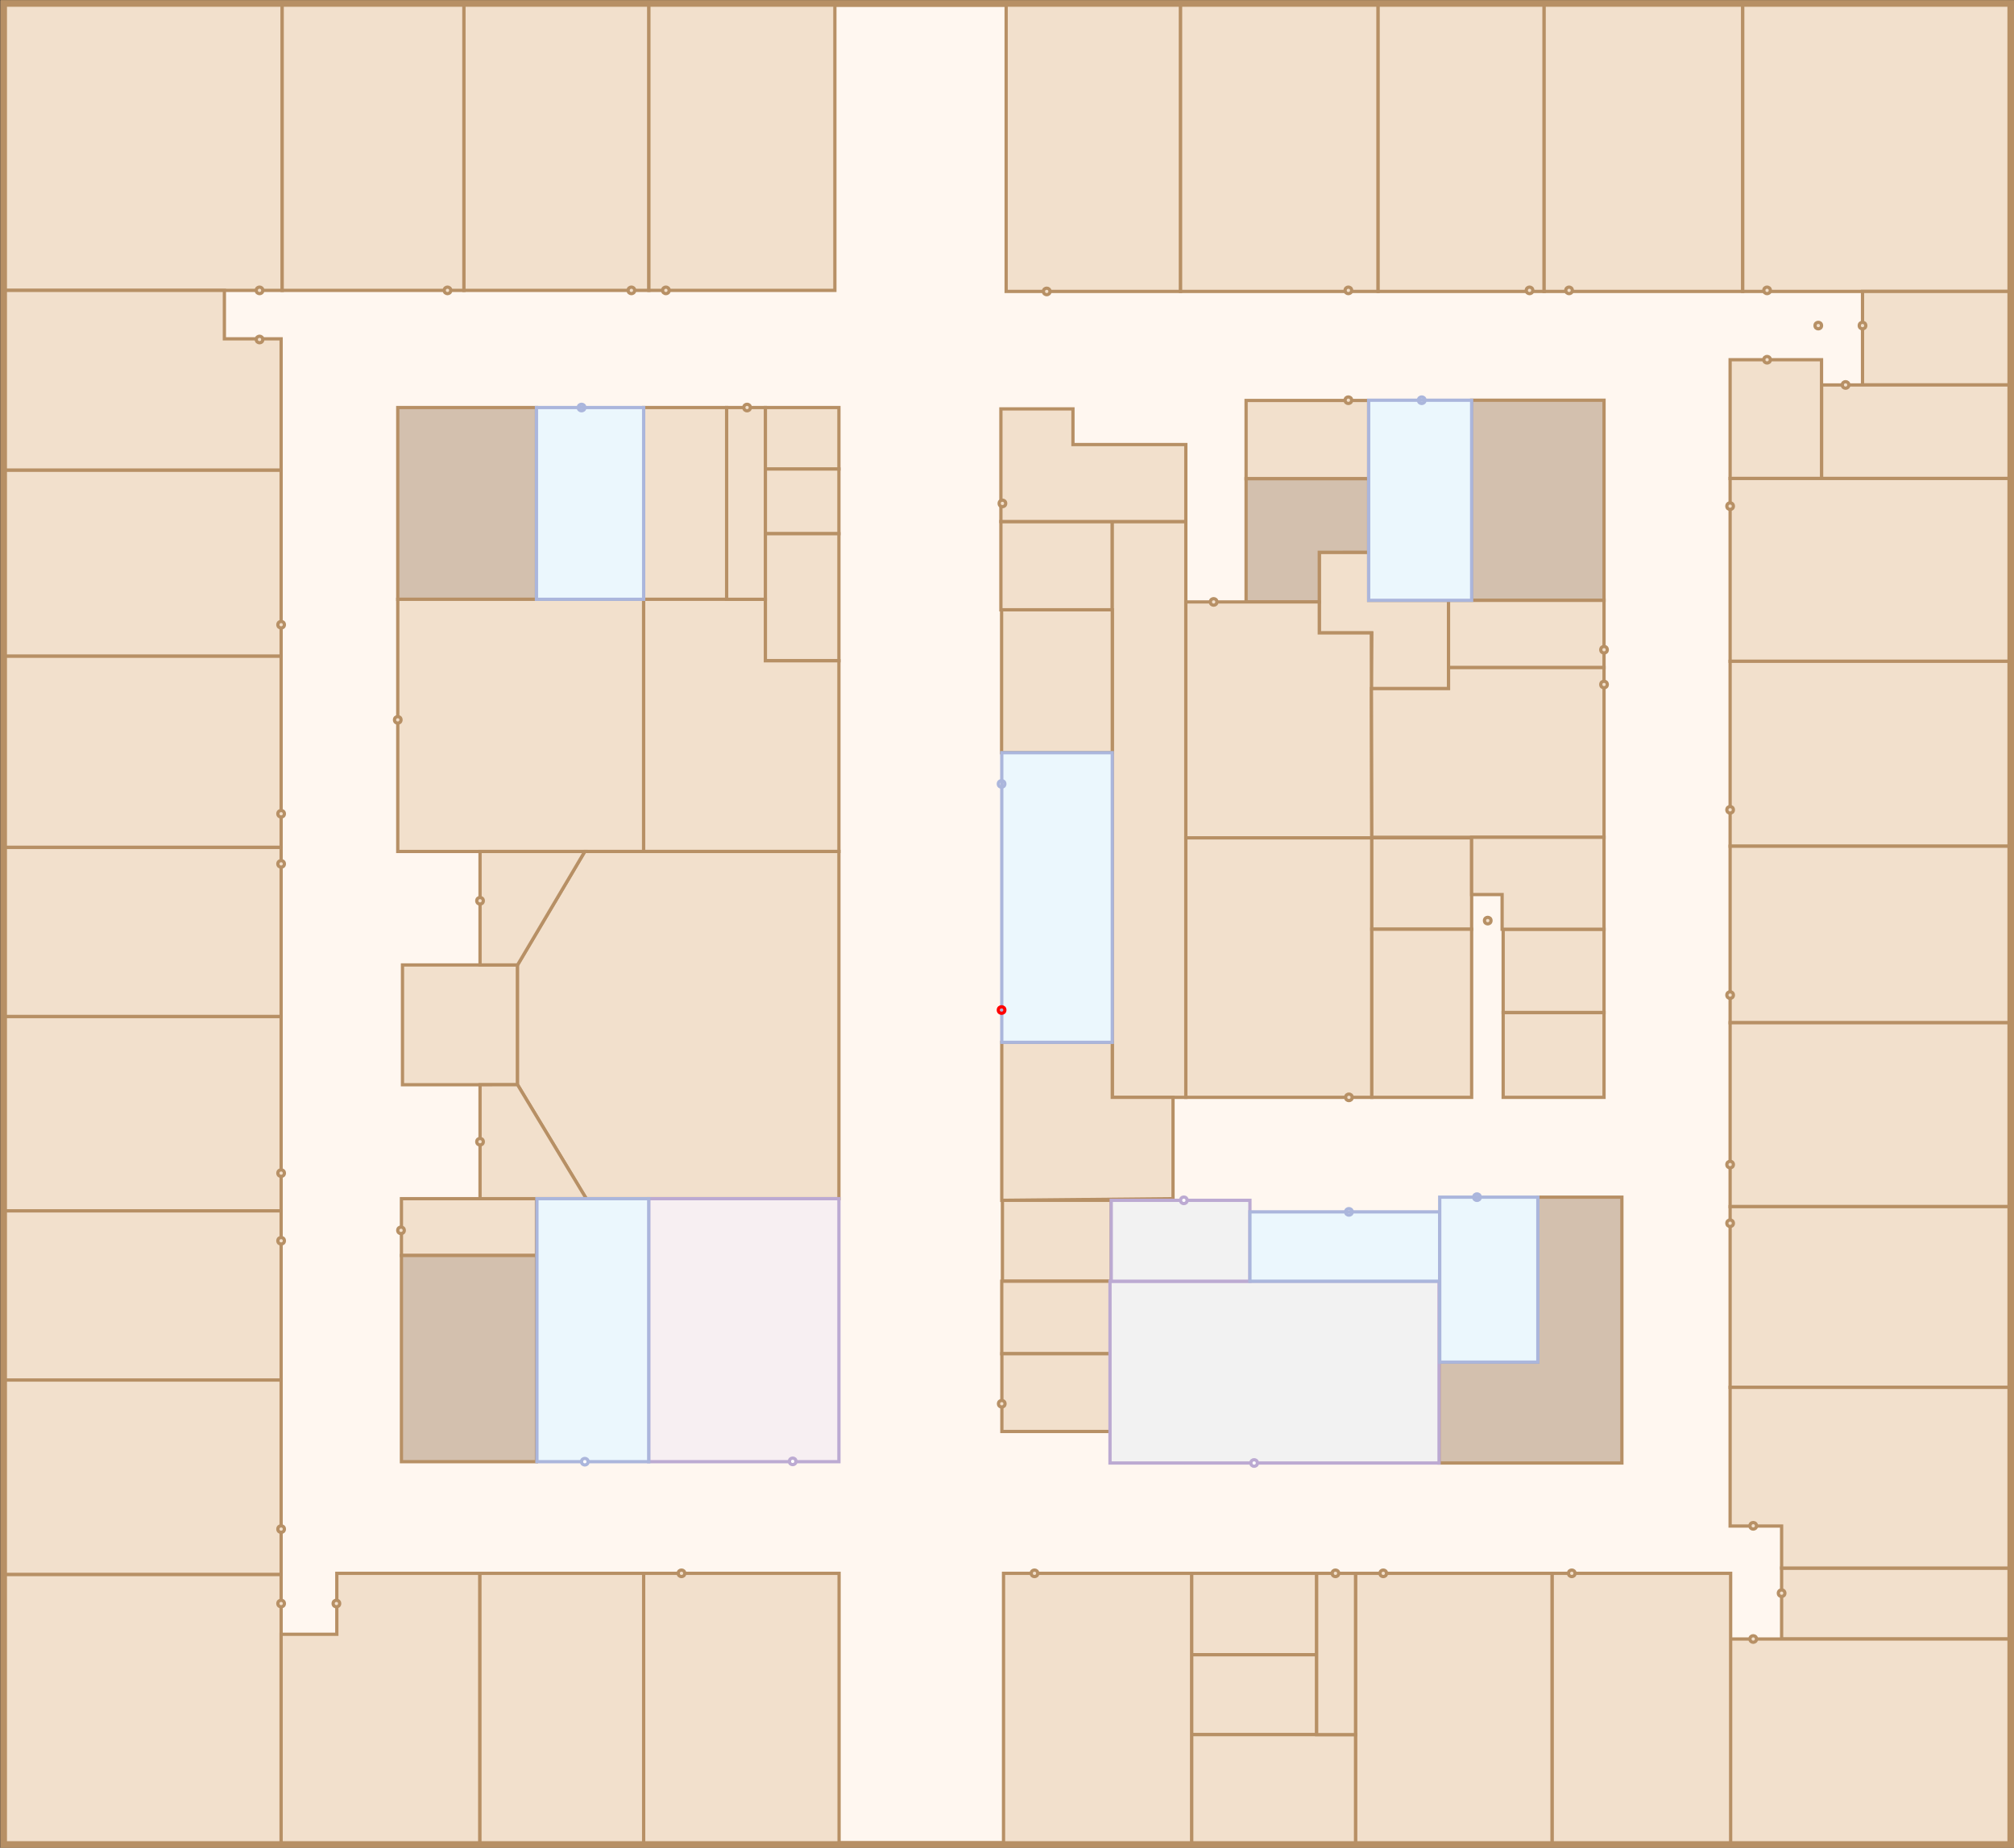 <svg version="1.1" x="0px" y="0px" viewBox="0 0 617.875 566.875">
<rect x="0" y="0" width="617.875" height="566.875" fill="#333333" stroke="none"/>
<g id="Floor">
	<rect x="1.143" y="1.083" style="fill:#FFF7F0;stroke:#B79065;stroke-width:2;" width="615.712" height="564.779"/>
</g>
<g id="Rooms">
	<polygon style="fill:#F2E0CC;stroke:#B79065;" points="404.743,194.176 404.743,169.447 419.892,169.44 419.898,184.181 
		444.391,184.185 444.391,211.264 420.697,211.264 420.859,194.161 	"/>
	<rect x="1.143" y="1.083" style="fill:#F2E0CC;stroke:#B79065;" width="85.426" height="88.005"/>
	<rect x="86.569" y="1.083" style="fill:#F2E0CC;stroke:#B79065;" width="55.769" height="88.005"/>
	<rect x="142.337" y="1.083" style="fill:#F2E0CC;stroke:#B79065;" width="56.736" height="88.005"/>
	<rect x="199.073" y="1.083" style="fill:#F2E0CC;stroke:#B79065;" width="57.058" height="88.005"/>
	<rect x="308.676" y="1.083" style="fill:#F2E0CC;stroke:#B79065;" width="53.512" height="88.327"/>
	<rect x="362.189" y="1.083" style="fill:#F2E0CC;stroke:#B79065;" width="60.604" height="88.327"/>
	<rect x="422.793" y="1.083" style="fill:#F2E0CC;stroke:#B79065;" width="50.933" height="88.327"/>
	<rect x="473.726" y="1.083" style="fill:#F2E0CC;stroke:#B79065;" width="60.927" height="88.327"/>
	<rect x="534.653" y="1.083" style="fill:#F2E0CC;stroke:#B79065;" width="82.202" height="88.327"/>
	<rect x="571.402" y="89.411" style="fill:#F2E0CC;stroke:#B79065;" width="45.453" height="28.69"/>
	<rect x="558.83" y="118.101" style="fill:#F2E0CC;stroke:#B79065;" width="58.025" height="28.69"/>
	<rect x="530.784" y="110.364" style="fill:#F2E0CC;stroke:#B79065;" width="28.046" height="36.427"/>
	<rect x="530.784" y="146.791" style="fill:#F2E0CC;stroke:#B79065;" width="86.071" height="56.091"/>
	<rect x="530.784" y="202.882" style="fill:#F2E0CC;stroke:#B79065;" width="86.071" height="56.736"/>
	<rect x="530.784" y="259.618" style="fill:#F2E0CC;stroke:#B79065;" width="86.071" height="54.157"/>
	<rect x="530.784" y="313.775" style="fill:#F2E0CC;stroke:#B79065;" width="86.071" height="56.413"/>
	<rect x="530.784" y="370.189" style="fill:#F2E0CC;stroke:#B79065;" width="86.071" height="55.446"/>
	<rect x="546.58" y="481.081" style="fill:#F2E0CC;stroke:#B79065;" width="70.275" height="21.759"/>
	<rect x="530.784" y="502.841" style="fill:#F2E0CC;stroke:#B79065;" width="86.071" height="62.897"/>
	<rect x="476.144" y="482.693" style="fill:#F2E0CC;stroke:#B79065;" width="54.802" height="83.17"/>
	<rect x="415.862" y="482.693" style="fill:#F2E0CC;stroke:#B79065;" width="60.282" height="83.17"/>
	<rect x="365.573" y="482.693" style="fill:#F2E0CC;stroke:#B79065;" width="38.361" height="24.983"/>
	<rect x="365.573" y="507.676" style="fill:#F2E0CC;stroke:#B79065;" width="38.361" height="24.5"/>
	<rect x="365.573" y="532.176" style="fill:#F2E0CC;stroke:#B79065;" width="50.289" height="33.687"/>
	<rect x="307.871" y="482.693" style="fill:#F2E0CC;stroke:#B79065;" width="57.703" height="83.17"/>
	<rect x="197.461" y="482.693" style="fill:#F2E0CC;stroke:#B79065;" width="59.959" height="83.17"/>
	<rect x="147.173" y="482.693" style="fill:#F2E0CC;stroke:#B79065;" width="50.289" height="83.17"/>
	<rect x="1.143" y="483.015" style="fill:#F2E0CC;stroke:#B79065;" width="85.104" height="82.847"/>
	<rect x="1.143" y="423.378" style="fill:#F2E0CC;stroke:#B79065;" width="85.104" height="59.637"/>
	<rect x="1.143" y="371.478" style="fill:#F2E0CC;stroke:#B79065;" width="85.104" height="51.9"/>
	<rect x="1.143" y="311.841" style="fill:#F2E0CC;stroke:#B79065;" width="85.104" height="59.637"/>
	<rect x="1.143" y="259.941" style="fill:#F2E0CC;stroke:#B79065;" width="85.104" height="51.9"/>
	<rect x="1.143" y="201.271" style="fill:#F2E0CC;stroke:#B79065;" width="85.104" height="58.67"/>
	<rect x="1.143" y="144.212" style="fill:#F2E0CC;stroke:#B79065;" width="85.104" height="57.058"/>
	<rect x="122.029" y="125.032" style="fill:#D3C0AE;stroke:#B79065;" width="42.552" height="58.831"/>
	<rect x="122.029" y="183.863" style="fill:#F2E0CC;stroke:#B79065;" width="75.433" height="77.367"/>
	<rect x="123.157" y="367.752" style="fill:#F2E0CC;stroke:#B79065;" width="41.424" height="17.427"/>
	<rect x="123.157" y="385.178" style="fill:#D3C0AE;stroke:#B79065;" width="41.424" height="63.266"/>
	<rect x="307.533" y="368.254" style="fill:#F2E0CC;stroke:#B79065;" width="33.38" height="24.822"/>
	<rect x="307.327" y="393.076" style="fill:#F2E0CC;stroke:#B79065;" width="33.586" height="22.243"/>
	<rect x="307.363" y="415.319" style="fill:#F2E0CC;stroke:#B79065;" width="33.55" height="23.855"/>
	<rect x="123.479" y="296.045" style="fill:#F2E0CC;stroke:#B79065;" width="35.299" height="36.749"/>
	<rect x="197.461" y="125.032" style="fill:#F2E0CC;stroke:#B79065;" width="25.467" height="58.831"/>
	<rect x="234.805" y="125.032" style="fill:#F2E0CC;stroke:#B79065;" width="22.567" height="18.858"/>
	<rect x="234.805" y="143.89" style="fill:#F2E0CC;stroke:#B79065;" width="22.567" height="19.851"/>
	<rect x="234.805" y="163.741" style="fill:#F2E0CC;stroke:#B79065;" width="22.567" height="38.979"/>
	<rect x="307.065" y="160.008" style="fill:#F2E0CC;stroke:#B79065;" width="34.17" height="27.078"/>
	<rect x="341.235" y="160.008" style="fill:#F2E0CC;stroke:#B79065;" width="22.565" height="176.655"/>
	<rect x="382.285" y="122.86" style="fill:#F2E0CC;stroke:#B79065;" width="37.606" height="24.014"/>
	<rect x="451.483" y="122.786" style="fill:#D3C0AE;stroke:#B79065;" width="40.618" height="61.399"/>
	<rect x="363.8" y="257.039" style="fill:#F2E0CC;stroke:#B79065;" width="57.058" height="79.624"/>
	<rect x="444.391" y="184.185" style="fill:#F2E0CC;stroke:#B79065;" width="47.71" height="20.631"/>
	<rect x="420.859" y="257.039" style="fill:#F2E0CC;stroke:#B79065;" width="30.624" height="28.046"/>
	<rect x="420.859" y="285.085" style="fill:#F2E0CC;stroke:#B79065;" width="30.624" height="51.578"/>
	<rect x="461.154" y="310.672" style="fill:#F2E0CC;stroke:#B79065;" width="30.947" height="25.991"/>
	<rect x="461.154" y="285.085" style="fill:#F2E0CC;stroke:#B79065;" width="30.947" height="25.539"/>
	<polygon style="fill:#F2E0CC;stroke:#B79065;" points="86.246,144.212 86.246,103.953 68.839,103.953 68.839,89.088 1.143,89.088 
		1.143,144.212 	"/>
	<polygon style="fill:#F2E0CC;stroke:#B79065;" points="257.37,261.224 197.461,261.23 197.461,183.863 234.805,183.863 
		234.805,202.72 257.372,202.72 	"/>
	<polygon style="fill:#F2E0CC;stroke:#B79065;" points="179.415,261.23 158.778,296.045 158.778,332.794 179.87,367.752 
		257.372,367.752 257.37,261.224 	"/>
	<polygon style="fill:#F2E0CC;stroke:#B79065;" points="147.272,261.224 147.272,296.044 158.778,296.045 179.415,261.23 	"/>
	<polygon style="fill:#F2E0CC;stroke:#B79065;" points="147.272,332.8 147.272,367.754 179.87,367.752 158.778,332.794 	"/>
	<polygon style="fill:#F2E0CC;stroke:#B79065;" points="307.065,160.008 307.065,125.447 329.174,125.447 329.174,136.388 
		363.8,136.388 363.8,160.008 	"/>
	<polygon style="fill:#D3C0AE;stroke:#B79065;" points="382.285,146.873 382.285,184.669 404.741,184.669 404.743,169.447 
		419.892,169.44 419.892,146.873 	"/>
	<polygon style="fill:#F2E0CC;stroke:#B79065;" points="363.8,184.669 404.741,184.669 404.743,194.176 420.704,194.176 
		420.746,211.264 420.859,257.039 363.8,257.039 	"/>
	<polygon style="fill:#F2E0CC;stroke:#B79065;" points="420.746,211.264 444.396,211.264 444.396,204.817 492.101,204.817 
		492.101,256.878 420.859,256.878 	"/>
	<polygon style="fill:#F2E0CC;stroke:#B79065;" points="451.483,274.447 460.832,274.447 460.832,285.085 492.101,285.085 
		492.101,256.878 451.483,256.878 	"/>
	<path style="fill:#F2E0CC;stroke:#B79065;" d="M199.018,448.444"/>
	<polygon style="fill:#D3C0AE;stroke:#B79065;" points="441.49,417.898 441.49,448.845 497.581,448.845 497.581,367.287 
		471.792,367.287 471.792,417.898 	"/>
	<polygon style="fill:#F2E0CC;stroke:#B79065;" points="530.784,425.635 530.784,468.187 546.58,468.187 546.58,481.081 
		616.855,481.081 616.855,425.635 	"/>
	<polygon style="fill:#F2E0CC;stroke:#B79065;" points="86.246,501.39 103.332,501.39 103.332,482.693 147.173,482.693 
		147.173,565.863 86.246,565.863 	"/>
	<rect x="199.018" y="367.752" style="fill:#F7EFF2;stroke:#BCAAD2;" width="58.354" height="80.692"/>
	<rect x="403.935" y="482.693" style="fill:#F2E0CC;stroke:#B79065;" width="11.927" height="49.483"/>
	<rect x="307.278" y="187.087" style="fill:#F2E0CC;stroke:#B79065;" width="33.957" height="43.841"/>
	<polygon style="fill:#F2E0CC;stroke:#B79065;" points="359.872,336.663 359.872,367.752 307.333,368.254 307.333,319.786 
		341.235,319.786 341.235,336.663 	"/>
	<rect x="363.918" y="417.898" style="fill:#F8F8F8;stroke:#FFF3E1;" width="30.185" height="30.947"/>
	<rect x="340.536" y="393.076" style="fill:#F2F2F2;stroke:#BCAAD2;" width="100.954" height="55.769"/>
	<rect x="340.913" y="368.254" style="fill:#F2F2F2;stroke:#BCAAD2;" width="42.552" height="24.822"/>
	<rect x="164.58" y="125.032" style="fill:#EBF7FD;stroke:#ABB6DC;" width="32.881" height="58.831"/>
	<rect x="383.465" y="371.8" style="fill:#EBF7FD;stroke:#ABB6DC;" width="58.229" height="21.276"/>
	<rect x="307.333" y="230.928" style="fill:#EBF7FD;stroke:#ABB6DC;" width="33.902" height="88.858"/>
	<rect x="419.892" y="122.786" style="fill:#EBF7FD;stroke:#ABB6DC;" width="31.592" height="61.399"/>
	<rect x="164.723" y="367.752" style="fill:#EBF7FD;stroke:#ABB6DC;" width="34.295" height="80.692"/>
	<rect x="222.928" y="125.032" style="fill:#F2E0CC;stroke:#B79065;" width="11.877" height="58.831"/>
	<rect x="441.694" y="367.287" style="fill:#EBF7FD;stroke:#ABB6DC;" width="30.098" height="50.611"/>
</g>
<g id="Perimeter">
	<rect x="1.143" y="1.083" style="fill:none;stroke:#B79065;stroke-width:2;" width="615.712" height="564.779"/>
</g>
<g id="classes">
	<circle class="classroom" id="H-631" style="fill:#F2E0CC;stroke:#B79065;" cx="79.622" cy="89.088" r="1"/>
	<circle class="classroom" id="H-633" style="fill:#F2E0CC;stroke:#B79065;" cx="137.288" cy="89.088" r="1"/>
	<circle class="classroom" id="H-635" style="fill:#F2E0CC;stroke:#B79065;" cx="193.705" cy="89.088" r="1"/>
	<circle class="classroom" id="H-637" style="fill:#F2E0CC;stroke:#B79065;" cx="204.288" cy="89.088" r="1"/>
	<circle class="classroom" id="H-641" style="fill:#F2E0CC;stroke:#B79065;" cx="321.122" cy="89.411" r="1"/>
	<circle class="classroom" id="H-643" style="fill:#F2E0CC;stroke:#B79065;" cx="413.667" cy="89.088" r="1"/>
	<circle class="classroom" id="H-645" style="fill:#F2E0CC;stroke:#B79065;" cx="469.246" cy="89.088" r="1"/>
	<circle class="classroom" id="H-647" style="fill:#F2E0CC;stroke:#B79065;" cx="481.372" cy="89.088" r="1"/>
	<circle class="classroom" id="H-649" style="fill:#F2E0CC;stroke:#B79065;" cx="542.122" cy="89.088" r="1"/>
	<circle class="classroom" id="H-651" style="fill:#F2E0CC;stroke:#B79065;" cx="557.83" cy="99.888" r="1"/>
	<circle class="classroom" id="H-651.03" style="fill:#F2E0CC;stroke:#B79065;" cx="571.402" cy="99.888" r="1"/>
	<circle class="classroom" id="H-651.02" style="fill:#F2E0CC;stroke:#B79065;" cx="566.205" cy="118.101" r="1"/>
	<circle class="classroom" id="H-651.01" style="fill:#F2E0CC;stroke:#B79065;" cx="542.122" cy="110.364" r="1"/>
	<circle class="classroom" id="H-653" style="fill:#F2E0CC;stroke:#B79065;" cx="530.784" cy="155.286" r="1"/>
	<circle class="classroom" id="H-655" style="fill:#F2E0CC;stroke:#B79065;" cx="530.784" cy="248.453" r="1"/>
	<circle class="classroom" id="H-657" style="fill:#F2E0CC;stroke:#B79065;" cx="530.784" cy="305.286" r="1"/>
	<circle class="classroom" id="H-659" style="fill:#F2E0CC;stroke:#B79065;" cx="530.784" cy="357.286" r="1"/>
	<circle class="classroom" id="H-661" style="fill:#F2E0CC;stroke:#B79065;" cx="530.784" cy="375.286" r="1"/>
	<circle class="classroom" id="H-663" style="fill:#F2E0CC;stroke:#B79065;" cx="537.872" cy="468.12" r="1"/>
	<circle class="classroom" id="H-665" style="fill:#F2E0CC;stroke:#B79065;" cx="546.58" cy="488.786" r="1"/>
	<circle class="classroom" id="H-667" style="fill:#F2E0CC;stroke:#B79065;" cx="537.872" cy="502.841" r="1"/>
	<circle class="classroom" id="H-601" style="fill:#F2E0CC;stroke:#B79065;" cx="482.205" cy="482.693" r="1"/>
	<circle class="classroom" id="H-603" style="fill:#F2E0CC;stroke:#B79065;" cx="424.372" cy="482.693" r="1"/>
	<circle class="classroom" id="H-605" style="fill:#F2E0CC;stroke:#B79065;" cx="409.705" cy="482.693" r="1"/>
	<circle class="classroom" id="H-607" style="fill:#F2E0CC;stroke:#B79065;" cx="317.372" cy="482.693" r="1"/>
	<circle class="classroom" id="H-611" style="fill:#F2E0CC;stroke:#B79065;" cx="209.075" cy="482.693" r="1"/>
	<circle class="classroom" id="H-615" style="fill:#F2E0CC;stroke:#B79065;" cx="103.205" cy="491.961" r="1"/>
	<circle class="classroom" id="H-617" style="fill:#F2E0CC;stroke:#B79065;" cx="86.246" cy="491.961" r="1"/>
	<circle class="classroom" id="H-619" style="fill:#F2E0CC;stroke:#B79065;" cx="86.246" cy="469.12" r="1"/>
	<circle class="classroom" id="H-621" style="fill:#F2E0CC;stroke:#B79065;" cx="86.246" cy="380.665" r="1"/>
	<circle class="classroom" id="H-623" style="fill:#F2E0CC;stroke:#B79065;" cx="86.246" cy="359.911" r="1"/>
	<circle class="classroom" id="H-625" style="fill:#F2E0CC;stroke:#B79065;" cx="86.246" cy="265.036" r="1"/>
	<circle class="classroom" id="H-627" style="fill:#F2E0CC;stroke:#B79065;" cx="86.246" cy="249.661" r="1"/>
	<circle class="classroom" id="H-629" style="fill:#F2E0CC;stroke:#B79065;" cx="86.246" cy="191.661" r="1"/>
	<circle class="classroom" id="H-699" style="fill:#F2E0CC;stroke:#B79065;" cx="79.622" cy="104.161" r="1"/>
	<circle class="classroom" id="H-622" style="fill:#F2E0CC;stroke:#B79065;" cx="122.029" cy="220.854" r="1"/>
	<circle class="classroom" id="H-632" style="fill:#F2E0CC;stroke:#B79065;" cx="229.195" cy="125.032" r="1"/>
	<circle class="classroom" id="H-620" style="fill:#F2E0CC;stroke:#B79065;" cx="147.272" cy="276.357" r="1"/>
	<circle class="classroom" id="H-620" style="fill:#F2E0CC;stroke:#B79065;" cx="147.272" cy="350.274" r="1"/>
	<circle class="classroom" id="H-686" style="fill:#F2E0CC;stroke:#B79065;" cx="123.029" cy="377.465" r="1"/>
	<circle class="classroom" id="H-638" style="fill:#F2E0CC;stroke:#B79065;" cx="307.533" cy="154.447" r="1"/>
	<circle class="classroom" id="H-642" style="fill:#F2E0CC;stroke:#B79065;" cx="372.333" cy="184.669" r="1"/>
	<circle class="classroom" id="H-681" style="fill:#F2E0CC;stroke:#B79065;" cx="413.667" cy="122.786" r="1"/>
	<circle class="classroom" id="H-652" style="fill:#F2E0CC;stroke:#B79065;" cx="492.101" cy="199.333" r="1"/>
	<circle class="classroom" id="H-654" style="fill:#F2E0CC;stroke:#B79065;" cx="492.101" cy="210.007" r="1"/>
	<circle class="classroom" id="H-660" style="fill:#F2E0CC;stroke:#B79065;" cx="456.423" cy="282.438" r="1"/>
	<circle class="classroom" id="H-662" style="fill:#F2E0CC;stroke:#B79065;" cx="413.833" cy="336.663" r="1"/>
	<circle class="classroom" id="H-606" style="fill:#F2E0CC;stroke:#B79065;" cx="307.327" cy="430.667" r="1"/>
</g>
<g id="elevators">
	<circle id="elevator-1" style="fill:none;stroke:#ABB6DC;" cx="453.125" cy="367.287" r="1"/>
</g>
<g id="stairs">
	<circle id="stair-1" style="fill:#FFFFFF;stroke:#ABB6DC;" cx="179.415" cy="448.444" r="1"/>
	<circle id="stair-2" style="fill:none;stroke:#ABB6DC;" cx="413.833" cy="371.8" r="1"/>
	<circle id="stair-3" style="fill:none;stroke:#ABB6DC;" cx="178.415" cy="125.032" r="1"/>
	<circle id="stair-4" style="fill:none;stroke:#ABB6DC;" cx="436.171" cy="122.786" r="1"/>
</g>
<g id="escalators">
	<g id="up">
		<circle id="up-escalator-1" style="fill:none;stroke:#FF0000;" cx="307.278" cy="309.874" r="1"/>
	</g>
	<g id="down">
		<circle id="down-escalator-1" style="fill:none;stroke:#ABB6DC;" cx="307.278" cy="240.5" r="1"/>
	</g>
</g>
<g id="bathroom">
	<g id="men">
		<circle id="men-bath-1" style="fill:#FFFFFF;stroke:#BCAAD2;" cx="363.189" cy="368.254" r="1"/>
		<circle id="men-bath-2" style="fill:#FFFFFF;stroke:#BCAAD2;" cx="243.189" cy="448.345" r="1"/>
	</g>
	<g id="women">
		<circle id="women-bath-2" style="fill:#FFFFFF;stroke:#BCAAD2;" cx="384.754" cy="448.845" r="1"/>
	</g>
</g>
<g id="path" style="display:none;">
	<circle class="node" style="display:inline;fill:#FF0000;" cx="79.622" cy="104.161" r="0.5"/>
	<circle class="node" style="display:inline;fill:#FE0000;" cx="79.622" cy="100.341" r="0.5"/>
	<circle class="node" style="display:inline;fill:#FC0000;" cx="83.708" cy="96.521" r="0.5"/>
	<circle class="node" style="display:inline;fill:#FC0000;" cx="87.794" cy="96.521" r="0.5"/>
	<circle class="node" style="display:inline;fill:#FC0000;" cx="91.88" cy="96.521" r="0.5"/>
	<circle class="node" style="display:inline;fill:#FC0000;" cx="95.966" cy="96.521" r="0.5"/>
	<circle class="node" style="display:inline;fill:#FC0000;" cx="100.051" cy="96.521" r="0.5"/>
	<circle class="node" style="display:inline;fill:#FC0000;" cx="104.137" cy="96.521" r="0.5"/>
	<circle class="node" style="display:inline;fill:#FC0000;" cx="104.137" cy="100.034" r="0.5"/>
	<circle class="node" style="display:inline;fill:#FC0000;" cx="104.137" cy="103.547" r="0.5"/>
	<circle class="node" style="display:inline;fill:#FC0000;" cx="104.137" cy="111.089" r="0.5"/>
	<circle class="node" style="display:inline;fill:#FC0000;" cx="104.137" cy="115.117" r="0.5"/>
	<circle class="node" style="display:inline;fill:#FC0000;" cx="104.137" cy="119.146" r="0.5"/>
	<circle class="node" style="display:inline;fill:#FC0000;" cx="104.137" cy="123.175" r="0.5"/>
	<circle class="node" style="display:inline;fill:#FC0000;" cx="104.137" cy="127.203" r="0.5"/>
	<circle class="node" style="display:inline;fill:#FC0000;" cx="104.137" cy="131.232" r="0.5"/>
	<circle class="node" style="display:inline;fill:#FC0000;" cx="104.137" cy="135.26" r="0.5"/>
	<circle class="node" style="display:inline;fill:#FC0000;" cx="104.137" cy="139.289" r="0.5"/>
	<circle class="node" style="display:inline;fill:#FC0000;" cx="104.137" cy="143.318" r="0.5"/>
	<circle class="node" style="display:inline;fill:#FC0000;" cx="104.137" cy="147.346" r="0.5"/>
	<circle class="node" style="display:inline;fill:#FC0000;" cx="104.137" cy="151.375" r="0.5"/>
	<circle class="node" style="display:inline;fill:#FC0000;" cx="104.137" cy="155.404" r="0.5"/>
	<circle class="node" style="display:inline;fill:#FC0000;" cx="104.137" cy="159.432" r="0.5"/>
	<circle class="node" style="display:inline;fill:#FC0000;" cx="104.137" cy="163.461" r="0.5"/>
	<circle class="node" style="display:inline;fill:#FC0000;" cx="104.137" cy="167.49" r="0.5"/>
	<circle class="node" style="display:inline;fill:#FC0000;" cx="104.137" cy="171.518" r="0.5"/>
	<circle class="node" style="display:inline;fill:#FC0000;" cx="104.137" cy="175.547" r="0.5"/>
	<circle class="node" style="display:inline;fill:#FC0000;" cx="104.137" cy="179.575" r="0.5"/>
	<circle class="node" style="display:inline;fill:#FC0000;" cx="104.137" cy="183.604" r="0.5"/>
	<circle class="node" style="display:inline;fill:#FC0000;" cx="104.137" cy="187.633" r="0.5"/>
	<circle class="node" style="display:inline;fill:#FC0000;" cx="104.137" cy="195.832" r="0.5"/>
	<circle class="node" style="display:inline;fill:#FC0000;" cx="104.137" cy="200.002" r="0.5"/>
	<circle class="node" style="display:inline;fill:#FC0000;" cx="104.137" cy="204.172" r="0.5"/>
	<circle class="node" style="display:inline;fill:#FC0000;" cx="104.137" cy="208.343" r="0.5"/>
	<circle class="node" style="display:inline;fill:#FC0000;" cx="104.137" cy="212.513" r="0.5"/>
	<circle class="node" style="display:inline;fill:#FC0000;" cx="104.137" cy="216.684" r="0.5"/>
	<circle class="node" style="display:inline;fill:#FC0000;" cx="104.137" cy="224.969" r="0.5"/>
	<circle class="node" style="display:inline;fill:#FC0000;" cx="104.137" cy="229.085" r="0.5"/>
	<circle class="node" style="display:inline;fill:#FC0000;" cx="104.137" cy="233.2" r="0.5"/>
	<circle class="node" style="display:inline;fill:#FC0000;" cx="104.137" cy="237.315" r="0.5"/>
	<circle class="node" style="display:inline;fill:#FC0000;" cx="104.137" cy="241.431" r="0.5"/>
	<circle class="node" style="display:inline;fill:#FC0000;" cx="104.137" cy="245.546" r="0.5"/>
	<circle class="node" style="display:inline;fill:#FC0000;" cx="104.137" cy="253.505" r="0.5"/>
	<circle class="node" style="display:inline;fill:#FC0000;" cx="104.137" cy="257.349" r="0.5"/>
	<circle class="node" style="display:inline;fill:#FC0000;" cx="104.137" cy="261.193" r="0.5"/>
	<circle class="node" style="display:inline;fill:#FC0000;" cx="104.137" cy="268.81" r="0.5"/>
	<circle class="node" style="display:inline;fill:#FC0000;" cx="104.137" cy="272.583" r="0.5"/>
	<circle class="node" style="display:inline;fill:#FC0000;" cx="104.137" cy="280.464" r="0.5"/>
	<circle class="node" style="display:inline;fill:#FC0000;" cx="104.137" cy="284.57" r="0.5"/>
	<circle class="node" style="display:inline;fill:#FC0000;" cx="104.137" cy="288.677" r="0.5"/>
	<circle class="node" style="display:inline;fill:#FC0000;" cx="104.137" cy="292.783" r="0.5"/>
	<circle class="node" style="display:inline;fill:#FC0000;" cx="104.137" cy="296.89" r="0.5"/>
	<circle class="node" style="display:inline;fill:#FC0000;" cx="104.137" cy="300.996" r="0.5"/>
	<circle class="node" style="display:inline;fill:#FC0000;" cx="104.137" cy="305.103" r="0.5"/>
	<circle class="node" style="display:inline;fill:#FC0000;" cx="104.137" cy="309.209" r="0.5"/>
	<circle class="node" style="display:inline;fill:#FC0000;" cx="104.137" cy="313.316" r="0.5"/>
	<circle class="node" style="display:inline;fill:#FC0000;" cx="104.137" cy="317.422" r="0.5"/>
	<circle class="node" style="display:inline;fill:#FC0000;" cx="104.137" cy="321.529" r="0.5"/>
	<circle class="node" style="display:inline;fill:#FC0000;" cx="104.137" cy="325.635" r="0.5"/>
	<circle class="node" style="display:inline;fill:#FC0000;" cx="104.137" cy="329.742" r="0.5"/>
	<circle class="node" style="display:inline;fill:#FC0000;" cx="104.137" cy="333.848" r="0.5"/>
	<circle class="node" style="display:inline;fill:#FC0000;" cx="104.137" cy="337.955" r="0.5"/>
	<circle class="node" style="display:inline;fill:#FC0000;" cx="104.137" cy="342.061" r="0.5"/>
	<circle class="node" style="display:inline;fill:#FC0000;" cx="104.137" cy="346.168" r="0.5"/>
	<circle class="node" style="display:inline;fill:#FC0000;" cx="104.137" cy="355.093" r="0.5"/>
	<circle class="node" style="display:inline;fill:#FC0000;" cx="104.137" cy="364.3" r="0.5"/>
	<circle class="node" style="display:inline;fill:#FC0000;" cx="104.137" cy="368.688" r="0.5"/>
	<circle class="node" style="display:inline;fill:#FC0000;" cx="104.137" cy="373.077" r="0.5"/>
	<circle class="node" style="display:inline;fill:#FC0000;" cx="104.137" cy="379.065" r="0.5"/>
	<circle class="node" style="display:inline;fill:#FC0000;" cx="104.137" cy="384.686" r="0.5"/>
	<circle class="node" style="display:inline;fill:#FC0000;" cx="104.137" cy="388.707" r="0.5"/>
	<circle class="node" style="display:inline;fill:#FC0000;" cx="104.137" cy="392.727" r="0.5"/>
	<circle class="node" style="display:inline;fill:#FC0000;" cx="104.137" cy="396.748" r="0.5"/>
	<circle class="node" style="display:inline;fill:#FC0000;" cx="104.137" cy="400.769" r="0.5"/>
	<circle class="node" style="display:inline;fill:#FC0000;" cx="104.137" cy="404.789" r="0.5"/>
	<circle class="node" style="display:inline;fill:#FC0000;" cx="104.137" cy="408.81" r="0.5"/>
	<circle class="node" style="display:inline;fill:#FC0000;" cx="104.137" cy="412.831" r="0.5"/>
	<circle class="node" style="display:inline;fill:#FC0000;" cx="104.137" cy="416.851" r="0.5"/>
	<circle class="node" style="display:inline;fill:#FC0000;" cx="104.137" cy="420.872" r="0.5"/>
	<circle class="node" style="display:inline;fill:#FC0000;" cx="104.137" cy="424.892" r="0.5"/>
	<circle class="node" style="display:inline;fill:#FC0000;" cx="104.137" cy="428.913" r="0.5"/>
	<circle class="node" style="display:inline;fill:#FC0000;" cx="104.137" cy="432.934" r="0.5"/>
	<circle class="node" style="display:inline;fill:#FC0000;" cx="104.137" cy="436.954" r="0.5"/>
	<circle class="node" style="display:inline;fill:#FC0000;" cx="104.137" cy="440.975" r="0.5"/>
	<circle class="node" style="display:inline;fill:#FC0000;" cx="104.137" cy="444.996" r="0.5"/>
	<circle class="node" style="display:inline;fill:#FC0000;" cx="104.137" cy="449.016" r="0.5"/>
	<circle class="node" style="display:inline;fill:#FC0000;" cx="104.137" cy="453.037" r="0.5"/>
	<circle class="node" style="display:inline;fill:#FC0000;" cx="104.137" cy="457.058" r="0.5"/>
	<circle class="node" style="display:inline;fill:#FC0000;" cx="104.137" cy="461.078" r="0.5"/>
	<circle class="node" style="display:inline;fill:#FC0000;" cx="104.137" cy="469.12" r="0.5"/>
	<circle class="node" style="display:inline;fill:#FC0000;" cx="99.432" cy="469.12" r="0.5"/>
	<circle class="node" style="display:inline;fill:#FC0000;" cx="94.726" cy="491.961" r="0.5"/>
	<circle class="node" style="display:inline;fill:#FE0000;" cx="90.486" cy="491.961" r="0.5"/>
	<circle class="node" style="display:inline;fill:#FF0000;" cx="86.246" cy="491.961" r="0.5"/>
	<circle class="node" style="display:inline;fill:#FF0000;" cx="90.486" cy="491.961" r="0.5"/>
	<circle class="node" style="display:inline;fill:#FF0000;" cx="98.965" cy="491.961" r="0.5"/>
	<circle class="node" style="display:inline;fill:#FF0000;" cx="103.205" cy="491.961" r="0.5"/>
	<circle class="node" style="display:inline;fill:#FC0000;" cx="79.622" cy="96.521" r="0.5"/>
	<circle class="node" style="display:inline;fill:#FE0000;" cx="79.622" cy="92.805" r="0.5"/>
	<circle class="node" style="display:inline;fill:#FF0000;" cx="79.622" cy="89.088" r="0.5"/>
	<circle class="node" style="display:inline;fill:#FC0000;" cx="104.137" cy="191.661" r="0.5"/>
	<circle class="node" style="display:inline;fill:#FD0000;" cx="99.665" cy="191.661" r="0.5"/>
	<circle class="node" style="display:inline;fill:#FE0000;" cx="90.719" cy="191.661" r="0.5"/>
	<circle class="node" style="display:inline;fill:#FF0000;" cx="86.246" cy="191.661" r="0.5"/>
	<circle class="node" style="display:inline;fill:#FE0000;" cx="95.192" cy="191.661" r="0.5"/>
	<circle class="node" style="display:inline;fill:#FC0000;" cx="104.137" cy="220.854" r="0.5"/>
	<circle class="node" style="display:inline;fill:#FD0000;" cx="108.61" cy="220.854" r="0.5"/>
	<circle class="node" style="display:inline;fill:#FE0000;" cx="113.083" cy="220.854" r="0.5"/>
	<circle class="node" style="display:inline;fill:#FE0000;" cx="117.556" cy="220.854" r="0.5"/>
	<circle class="node" style="display:inline;fill:#FF0000;" cx="122.029" cy="220.854" r="0.5"/>
	<circle class="node" style="display:inline;fill:#FC0000;" cx="104.137" cy="249.661" r="0.5"/>
	<circle class="node" style="display:inline;fill:#FD0000;" cx="99.665" cy="249.661" r="0.5"/>
	<circle class="node" style="display:inline;fill:#FE0000;" cx="95.192" cy="249.661" r="0.5"/>
	<circle class="node" style="display:inline;fill:#FE0000;" cx="90.719" cy="249.661" r="0.5"/>
	<circle class="node" style="display:inline;fill:#FF0000;" cx="86.246" cy="249.661" r="0.5"/>
	<circle class="node" style="display:inline;fill:#FC0000;" cx="104.137" cy="265.036" r="0.5"/>
	<circle class="node" style="display:inline;fill:#FD0000;" cx="99.665" cy="265.036" r="0.5"/>
	<circle class="node" style="display:inline;fill:#FE0000;" cx="95.192" cy="265.036" r="0.5"/>
	<circle class="node" style="display:inline;fill:#FE0000;" cx="90.719" cy="265.036" r="0.5"/>
	<circle class="node" style="display:inline;fill:#FF0000;" cx="86.246" cy="265.036" r="0.5"/>
	<circle class="node" style="display:inline;fill:#FC0000;" cx="104.137" cy="359.911" r="0.5"/>
	<circle class="node" style="display:inline;fill:#FD0000;" cx="99.665" cy="359.911" r="0.5"/>
	<circle class="node" style="display:inline;fill:#FE0000;" cx="95.192" cy="359.911" r="0.5"/>
	<circle class="node" style="display:inline;fill:#FE0000;" cx="90.719" cy="359.911" r="0.5"/>
	<circle class="node" style="display:inline;fill:#FF0000;" cx="86.246" cy="359.911" r="0.5"/>
	<circle class="node" style="display:inline;fill:#FC0000;" cx="104.137" cy="380.665" r="0.5"/>
	<circle class="node" style="display:inline;fill:#FD0000;" cx="99.665" cy="380.665" r="0.5"/>
	<circle class="node" style="display:inline;fill:#FE0000;" cx="95.192" cy="380.665" r="0.5"/>
	<circle class="node" style="display:inline;fill:#FE0000;" cx="90.719" cy="380.665" r="0.5"/>
	<circle class="node" style="display:inline;fill:#FF0000;" cx="86.246" cy="380.665" r="0.5"/>
	<circle class="node" style="display:inline;fill:#FC0000;" cx="104.137" cy="377.465" r="0.5"/>
	<circle class="node" style="display:inline;fill:#FD0000;" cx="107.916" cy="377.465" r="0.5"/>
	<circle class="node" style="display:inline;fill:#FD0000;" cx="111.694" cy="377.465" r="0.5"/>
	<circle class="node" style="display:inline;fill:#FE0000;" cx="115.472" cy="377.465" r="0.5"/>
	<circle class="node" style="display:inline;fill:#FE0000;" cx="119.25" cy="377.465" r="0.5"/>
	<circle class="node" style="display:inline;fill:#FF0000;" cx="123.029" cy="377.465" r="0.5"/>
	<circle class="node" style="display:inline;fill:#FF0000;" cx="94.726" cy="491.961" r="0.5"/>
	<circle class="node" style="display:inline;fill:#FE0000;" cx="94.726" cy="488.154" r="0.5"/>
	<circle class="node" style="display:inline;fill:#FE0000;" cx="94.726" cy="484.347" r="0.5"/>
	<circle class="node" style="display:inline;fill:#FE0000;" cx="94.726" cy="480.54" r="0.5"/>
	<circle class="node" style="display:inline;fill:#FD0000;" cx="94.726" cy="476.733" r="0.5"/>
	<circle class="node" style="display:inline;fill:#FD0000;" cx="94.726" cy="472.926" r="0.5"/>
	<circle class="node" style="display:inline;fill:#FC0000;" cx="94.726" cy="469.12" r="0.5"/>
	<circle class="node" style="display:inline;fill:#FE0000;" cx="90.486" cy="469.12" r="0.5"/>
	<circle class="node" style="display:inline;fill:#FF0000;" cx="86.246" cy="469.12" r="0.5"/>
	<circle class="node" style="display:inline;fill:#FC0000;" cx="104.137" cy="350.274" r="0.5"/>
	<circle class="node" style="display:inline;fill:#FC0000;" cx="108.059" cy="350.274" r="0.5"/>
	<circle class="node" style="display:inline;fill:#FD0000;" cx="111.98" cy="350.274" r="0.5"/>
	<circle class="node" style="display:inline;fill:#FD0000;" cx="115.901" cy="350.274" r="0.5"/>
	<circle class="node" style="display:inline;fill:#FD0000;" cx="119.823" cy="350.274" r="0.5"/>
	<circle class="node" style="display:inline;fill:#FD0000;" cx="123.744" cy="350.274" r="0.5"/>
	<circle class="node" style="display:inline;fill:#FE0000;" cx="127.665" cy="350.274" r="0.5"/>
	<circle class="node" style="display:inline;fill:#FE0000;" cx="131.587" cy="350.274" r="0.5"/>
	<circle class="node" style="display:inline;fill:#FE0000;" cx="135.508" cy="350.274" r="0.5"/>
	<circle class="node" style="display:inline;fill:#FE0000;" cx="139.429" cy="350.274" r="0.5"/>
	<circle class="node" style="display:inline;fill:#FF0000;" cx="143.351" cy="350.274" r="0.5"/>
	<circle class="node" style="display:inline;fill:#FF0000;" cx="147.272" cy="350.274" r="0.5"/>
	<circle class="node" style="display:inline;fill:#FC0000;" cx="104.137" cy="276.357" r="0.5"/>
	<circle class="node" style="display:inline;fill:#FC0000;" cx="108.059" cy="276.357" r="0.5"/>
	<circle class="node" style="display:inline;fill:#FD0000;" cx="111.98" cy="276.357" r="0.5"/>
	<circle class="node" style="display:inline;fill:#FD0000;" cx="115.901" cy="276.357" r="0.5"/>
	<circle class="node" style="display:inline;fill:#FD0000;" cx="119.823" cy="276.357" r="0.5"/>
	<circle class="node" style="display:inline;fill:#FD0000;" cx="123.744" cy="276.357" r="0.5"/>
	<circle class="node" style="display:inline;fill:#FE0000;" cx="127.665" cy="276.357" r="0.5"/>
	<circle class="node" style="display:inline;fill:#FE0000;" cx="131.587" cy="276.357" r="0.5"/>
	<circle class="node" style="display:inline;fill:#FE0000;" cx="135.508" cy="276.357" r="0.5"/>
	<circle class="node" style="display:inline;fill:#FE0000;" cx="139.429" cy="276.357" r="0.5"/>
	<circle class="node" style="display:inline;fill:#FC0000;" cx="104.137" cy="465.269" r="0.5"/>
	<circle class="node" style="display:inline;fill:#FC0000;" cx="108.099" cy="465.269" r="0.5"/>
	<circle class="node" style="display:inline;fill:#FC0000;" cx="112.061" cy="465.269" r="0.5"/>
	<circle class="node" style="display:inline;fill:#FC0000;" cx="116.023" cy="465.269" r="0.5"/>
	<circle class="node" style="display:inline;fill:#FC0000;" cx="119.985" cy="465.269" r="0.5"/>
	<circle class="node" style="display:inline;fill:#FC0000;" cx="123.947" cy="465.269" r="0.5"/>
	<circle class="node" style="display:inline;fill:#FC0000;" cx="127.909" cy="465.269" r="0.5"/>
	<circle class="node" style="display:inline;fill:#FC0000;" cx="131.871" cy="465.269" r="0.5"/>
	<circle class="node" style="display:inline;fill:#FC0000;" cx="135.833" cy="465.269" r="0.5"/>
	<circle class="node" style="display:inline;fill:#FC0000;" cx="139.795" cy="465.269" r="0.5"/>
	<circle class="node" style="display:inline;fill:#FC0000;" cx="143.757" cy="465.269" r="0.5"/>
	<circle class="node" style="display:inline;fill:#FC0000;" cx="147.719" cy="465.269" r="0.5"/>
	<circle class="node" style="display:inline;fill:#FC0000;" cx="151.681" cy="465.269" r="0.5"/>
	<circle class="node" style="display:inline;fill:#FC0000;" cx="155.643" cy="465.269" r="0.5"/>
	<circle class="node" style="display:inline;fill:#FC0000;" cx="159.605" cy="465.269" r="0.5"/>
	<circle class="node" style="display:inline;fill:#FC0000;" cx="163.567" cy="465.269" r="0.5"/>
	<circle class="node" style="display:inline;fill:#FC0000;" cx="167.529" cy="465.269" r="0.5"/>
	<circle class="node" style="display:inline;fill:#FC0000;" cx="171.491" cy="465.269" r="0.5"/>
	<circle class="node" style="display:inline;fill:#FC0000;" cx="175.453" cy="465.269" r="0.5"/>
	<circle class="node" style="display:inline;fill:#FC0000;" cx="183.652" cy="465.34" r="0.5"/>
	<circle class="node" style="display:inline;fill:#FC0000;" cx="187.889" cy="465.412" r="0.5"/>
	<circle class="node" style="display:inline;fill:#FC0000;" cx="192.126" cy="465.483" r="0.5"/>
	<circle class="node" style="display:inline;fill:#FC0000;" cx="196.363" cy="465.555" r="0.5"/>
	<circle class="node" style="display:inline;fill:#FC0000;" cx="200.6" cy="465.626" r="0.5"/>
	<circle class="node" style="display:inline;fill:#FC0000;" cx="204.838" cy="465.698" r="0.5"/>
	<circle class="node" style="display:inline;fill:#FC0000;" cx="212.865" cy="465.769" r="0.5"/>
	<circle class="node" style="display:inline;fill:#FC0000;" cx="216.656" cy="465.769" r="0.5"/>
	<circle class="node" style="display:inline;fill:#FC0000;" cx="220.446" cy="465.769" r="0.5"/>
	<circle class="node" style="display:inline;fill:#FC0000;" cx="224.237" cy="465.769" r="0.5"/>
	<circle class="node" style="display:inline;fill:#FC0000;" cx="228.027" cy="465.769" r="0.5"/>
	<circle class="node" style="display:inline;fill:#FC0000;" cx="231.817" cy="465.769" r="0.5"/>
	<circle class="node" style="display:inline;fill:#FC0000;" cx="235.608" cy="465.769" r="0.5"/>
	<circle class="node" style="display:inline;fill:#FC0000;" cx="239.398" cy="465.769" r="0.5"/>
	<circle class="node" style="display:inline;fill:#FC0000;" cx="247.103" cy="465.769" r="0.5"/>
	<circle class="node" style="display:inline;fill:#FC0000;" cx="251.017" cy="465.769" r="0.5"/>
	<circle class="node" style="display:inline;fill:#FC0000;" cx="254.932" cy="465.769" r="0.5"/>
	<circle class="node" style="display:inline;fill:#FC0000;" cx="258.846" cy="465.769" r="0.5"/>
	<circle class="node" style="display:inline;fill:#FC0000;" cx="262.76" cy="465.769" r="0.5"/>
	<circle class="node" style="display:inline;fill:#FC0000;" cx="266.675" cy="465.769" r="0.5"/>
	<circle class="node" style="display:inline;fill:#FC0000;" cx="270.589" cy="465.769" r="0.5"/>
	<circle class="node" style="display:inline;fill:#FC0000;" cx="274.503" cy="465.769" r="0.5"/>
	<circle class="node" style="display:inline;fill:#FC0000;" cx="278.418" cy="465.769" r="0.5"/>
	<circle class="node" style="display:inline;fill:#FC0000;" cx="286.225" cy="465.769" r="0.5"/>
	<circle class="node" style="display:inline;fill:#FC0000;" cx="290.119" cy="465.769" r="0.5"/>
	<circle class="node" style="display:inline;fill:#FC0000;" cx="294.012" cy="465.769" r="0.5"/>
	<circle class="node" style="display:inline;fill:#FC0000;" cx="297.905" cy="465.769" r="0.5"/>
	<circle class="node" style="display:inline;fill:#FC0000;" cx="301.799" cy="465.769" r="0.5"/>
	<circle class="node" style="display:inline;fill:#FC0000;" cx="305.692" cy="465.769" r="0.5"/>
	<circle class="node" style="display:inline;fill:#FC0000;" cx="309.585" cy="465.769" r="0.5"/>
	<circle class="node" style="display:inline;fill:#FC0000;" cx="313.479" cy="465.769" r="0.5"/>
	<circle class="node" style="display:inline;fill:#FC0000;" cx="321.336" cy="465.769" r="0.5"/>
	<circle class="node" style="display:inline;fill:#FC0000;" cx="325.299" cy="465.769" r="0.5"/>
	<circle class="node" style="display:inline;fill:#FC0000;" cx="329.263" cy="465.769" r="0.5"/>
	<circle class="node" style="display:inline;fill:#FC0000;" cx="333.226" cy="465.769" r="0.5"/>
	<circle class="node" style="display:inline;fill:#FC0000;" cx="337.19" cy="465.769" r="0.5"/>
	<circle class="node" style="display:inline;fill:#FC0000;" cx="341.154" cy="465.769" r="0.5"/>
	<circle class="node" style="display:inline;fill:#FC0000;" cx="345.117" cy="465.769" r="0.5"/>
	<circle class="node" style="display:inline;fill:#FC0000;" cx="349.081" cy="465.769" r="0.5"/>
	<circle class="node" style="display:inline;fill:#FC0000;" cx="353.045" cy="465.769" r="0.5"/>
	<circle class="node" style="display:inline;fill:#FC0000;" cx="357.008" cy="465.769" r="0.5"/>
	<circle class="node" style="display:inline;fill:#FC0000;" cx="360.972" cy="465.769" r="0.5"/>
	<circle class="node" style="display:inline;fill:#FC0000;" cx="364.936" cy="465.769" r="0.5"/>
	<circle class="node" style="display:inline;fill:#FC0000;" cx="368.899" cy="465.769" r="0.5"/>
	<circle class="node" style="display:inline;fill:#FC0000;" cx="372.863" cy="465.769" r="0.5"/>
	<circle class="node" style="display:inline;fill:#FC0000;" cx="376.827" cy="465.769" r="0.5"/>
	<circle class="node" style="display:inline;fill:#FC0000;" cx="380.79" cy="465.769" r="0.5"/>
	<circle class="node" style="display:inline;fill:#FC0000;" cx="388.913" cy="465.769" r="0.5"/>
	<circle class="node" style="display:inline;fill:#FC0000;" cx="393.071" cy="465.769" r="0.5"/>
	<circle class="node" style="display:inline;fill:#FC0000;" cx="397.23" cy="465.769" r="0.5"/>
	<circle class="node" style="display:inline;fill:#FC0000;" cx="401.388" cy="465.769" r="0.5"/>
	<circle class="node" style="display:inline;fill:#FC0000;" cx="405.547" cy="465.769" r="0.5"/>
	<circle class="node" style="display:inline;fill:#FC0000;" cx="413.247" cy="465.769" r="0.395"/>
	<circle class="node" style="display:inline;fill:#FC0000;" cx="416.789" cy="465.769" r="0.354"/>
	<circle class="node" style="display:inline;fill:#FC0000;" cx="420.33" cy="465.769" r="0.395"/>
	<circle class="node" style="display:inline;fill:#FC0000;" cx="427.761" cy="465.769" r="0.468"/>
	<circle class="node" style="display:inline;fill:#FC0000;" cx="431.65" cy="465.769" r="0.438"/>
	<circle class="node" style="display:inline;fill:#FC0000;" cx="435.539" cy="465.769" r="0.412"/>
	<circle class="node" style="display:inline;fill:#FC0000;" cx="439.427" cy="465.769" r="0.39"/>
	<circle class="node" style="display:inline;fill:#FC0000;" cx="443.316" cy="465.769" r="0.373"/>
	<circle class="node" style="display:inline;fill:#FC0000;" cx="447.205" cy="465.769" r="0.361"/>
	<circle class="node" style="display:inline;fill:#FC0000;" cx="451.094" cy="465.769" r="0.354"/>
	<circle class="node" style="display:inline;fill:#FC0000;" cx="454.983" cy="465.769" r="0.354"/>
	<circle class="node" style="display:inline;fill:#FC0000;" cx="458.872" cy="465.769" r="0.361"/>
	<circle class="node" style="display:inline;fill:#FC0000;" cx="462.761" cy="465.769" r="0.373"/>
	<circle class="node" style="display:inline;fill:#FC0000;" cx="466.65" cy="465.769" r="0.39"/>
	<circle class="node" style="display:inline;fill:#FC0000;" cx="470.539" cy="465.769" r="0.412"/>
	<circle class="node" style="display:inline;fill:#FC0000;" cx="474.427" cy="465.769" r="0.438"/>
	<circle class="node" style="display:inline;fill:#FC0000;" cx="478.316" cy="465.769" r="0.468"/>
	<circle class="node" style="display:inline;fill:#FC0000;" cx="486.382" cy="465.769" r="0.434"/>
	<circle class="node" style="display:inline;fill:#FC0000;" cx="490.559" cy="465.769" r="0.385"/>
	<circle class="node" style="display:inline;fill:#FC0000;" cx="494.735" cy="465.769" r="0.357"/>
	<circle class="node" style="display:inline;fill:#FC0000;" cx="498.912" cy="465.769" r="0.357"/>
	<circle class="node" style="display:inline;fill:#FC0000;" cx="503.089" cy="465.769" r="0.385"/>
	<circle class="node" style="display:inline;fill:#FC0000;" cx="507.266" cy="465.769" r="0.434"/>
	<circle class="node" style="display:inline;fill:#FC0000;" cx="511.443" cy="470.604" r="0.354"/>
	<circle class="node" style="display:inline;fill:#FC0000;" cx="511.442" cy="475.44" r="0.5"/>
	<circle class="node" style="display:inline;fill:#FC0000;" cx="515.218" cy="475.44" r="0.5"/>
	<circle class="node" style="display:inline;fill:#FC0000;" cx="518.994" cy="475.44" r="0.5"/>
	<circle class="node" style="display:inline;fill:#FC0000;" cx="522.769" cy="475.44" r="0.5"/>
	<circle class="node" style="display:inline;fill:#FC0000;" cx="526.545" cy="475.44" r="0.5"/>
	<circle class="node" style="display:inline;fill:#FC0000;" cx="530.321" cy="475.44" r="0.5"/>
	<circle class="node" style="display:inline;fill:#FC0000;" cx="534.096" cy="475.44" r="0.5"/>
	<circle class="node" style="display:inline;fill:#FC0000;" cx="537.872" cy="479.889" r="0.5"/>
	<circle class="node" style="display:inline;fill:#FC0000;" cx="537.872" cy="484.337" r="0.5"/>
	<circle class="node" style="display:inline;fill:#FC0000;" cx="537.872" cy="492.3" r="0.5"/>
	<circle class="node" style="display:inline;fill:#FC0000;" cx="537.872" cy="495.813" r="0.5"/>
	<circle class="node" style="display:inline;fill:#FC0000;" cx="537.872" cy="499.327" r="0.5"/>
	<circle class="node" style="display:inline;fill:#FC0000;" cx="537.872" cy="502.841" r="0.5"/>
	<circle class="node" style="display:inline;fill:#FF0000;" cx="143.351" cy="276.357" r="0.5"/>
	<circle class="node" style="display:inline;fill:#FC0000;" cx="104.137" cy="107.06" r="0.5"/>
	<circle class="node" style="display:inline;fill:#FC0000;" cx="108.281" cy="107.06" r="0.5"/>
	<circle class="node" style="display:inline;fill:#FC0000;" cx="112.425" cy="107.06" r="0.5"/>
	<circle class="node" style="display:inline;fill:#FC0000;" cx="116.569" cy="107.06" r="0.5"/>
	<circle class="node" style="display:inline;fill:#FC0000;" cx="120.713" cy="107.06" r="0.5"/>
	<circle class="node" style="display:inline;fill:#FC0000;" cx="124.857" cy="107.06" r="0.5"/>
	<circle class="node" style="display:inline;fill:#FC0000;" cx="129.001" cy="107.06" r="0.5"/>
	<circle class="node" style="display:inline;fill:#FC0000;" cx="133.145" cy="107.06" r="0.5"/>
	<circle class="node" style="display:inline;fill:#FC0000;" cx="141.401" cy="107.06" r="0.5"/>
	<circle class="node" style="display:inline;fill:#FC0000;" cx="145.514" cy="107.06" r="0.5"/>
	<circle class="node" style="display:inline;fill:#FC0000;" cx="149.626" cy="107.06" r="0.5"/>
	<circle class="node" style="display:inline;fill:#FC0000;" cx="153.739" cy="107.06" r="0.5"/>
	<circle class="node" style="display:inline;fill:#FC0000;" cx="157.852" cy="107.06" r="0.5"/>
	<circle class="node" style="display:inline;fill:#FC0000;" cx="161.964" cy="107.06" r="0.5"/>
	<circle class="node" style="display:inline;fill:#FC0000;" cx="166.077" cy="107.06" r="0.5"/>
	<circle class="node" style="display:inline;fill:#FC0000;" cx="170.189" cy="107.06" r="0.5"/>
	<circle class="node" style="display:inline;fill:#FC0000;" cx="174.302" cy="107.06" r="0.5"/>
	<circle class="node" style="display:inline;fill:#FC0000;" cx="182.237" cy="107.06" r="0.5"/>
	<circle class="node" style="display:inline;fill:#FC0000;" cx="186.06" cy="107.06" r="0.5"/>
	<circle class="node" style="display:inline;fill:#FC0000;" cx="189.883" cy="107.06" r="0.5"/>
	<circle class="node" style="display:inline;fill:#FC0000;" cx="197.233" cy="107.06" r="0.5"/>
	<circle class="node" style="display:inline;fill:#FC0000;" cx="200.761" cy="107.06" r="0.5"/>
	<circle class="node" style="display:inline;fill:#FC0000;" cx="208.44" cy="107.06" r="0.5"/>
	<circle class="node" style="display:inline;fill:#FC0000;" cx="212.591" cy="107.06" r="0.5"/>
	<circle class="node" style="display:inline;fill:#FC0000;" cx="216.742" cy="107.06" r="0.5"/>
	<circle class="node" style="display:inline;fill:#FC0000;" cx="220.893" cy="107.06" r="0.5"/>
	<circle class="node" style="display:inline;fill:#FC0000;" cx="225.044" cy="107.06" r="0.5"/>
	<circle class="node" style="display:inline;fill:#FC0000;" cx="233.282" cy="107.06" r="0.5"/>
	<circle class="node" style="display:inline;fill:#FC0000;" cx="237.37" cy="107.06" r="0.5"/>
	<circle class="node" style="display:inline;fill:#FC0000;" cx="241.457" cy="107.06" r="0.5"/>
	<circle class="node" style="display:inline;fill:#FC0000;" cx="245.545" cy="107.06" r="0.5"/>
	<circle class="node" style="display:inline;fill:#FC0000;" cx="249.632" cy="107.06" r="0.5"/>
	<circle class="node" style="display:inline;fill:#FC0000;" cx="253.72" cy="107.06" r="0.5"/>
	<circle class="node" style="display:inline;fill:#FC0000;" cx="257.807" cy="107.06" r="0.5"/>
	<circle class="node" style="display:inline;fill:#FC0000;" cx="261.895" cy="107.06" r="0.5"/>
	<circle class="node" style="display:inline;fill:#FC0000;" cx="265.982" cy="107.06" r="0.5"/>
	<circle class="node" style="display:inline;fill:#FC0000;" cx="270.07" cy="107.06" r="0.5"/>
	<circle class="node" style="display:inline;fill:#FC0000;" cx="274.157" cy="107.06" r="0.5"/>
	<circle class="node" style="display:inline;fill:#FC0000;" cx="278.245" cy="107.06" r="0.5"/>
	<circle class="node" style="display:inline;fill:#FC0000;" cx="286.211" cy="107.06" r="0.5"/>
	<circle class="node" style="display:inline;fill:#FC0000;" cx="290.09" cy="107.06" r="0.5"/>
	<circle class="node" style="display:inline;fill:#FC0000;" cx="293.969" cy="107.06" r="0.5"/>
	<circle class="node" style="display:inline;fill:#FC0000;" cx="297.848" cy="107.06" r="0.5"/>
	<circle class="node" style="display:inline;fill:#FC0000;" cx="301.727" cy="107.06" r="0.5"/>
	<circle class="node" style="display:inline;fill:#FC0000;" cx="305.606" cy="107.06" r="0.5"/>
	<circle class="node" style="display:inline;fill:#FC0000;" cx="309.485" cy="107.06" r="0.5"/>
	<circle class="node" style="display:inline;fill:#FC0000;" cx="313.364" cy="107.06" r="0.5"/>
	<circle class="node" style="display:inline;fill:#FC0000;" cx="317.243" cy="107.06" r="0.5"/>
	<circle class="node" style="display:inline;fill:#FC0000;" cx="325.146" cy="107.06" r="0.5"/>
	<circle class="node" style="display:inline;fill:#FC0000;" cx="329.169" cy="107.06" r="0.5"/>
	<circle class="node" style="display:inline;fill:#FC0000;" cx="333.193" cy="107.06" r="0.5"/>
	<circle class="node" style="display:inline;fill:#FC0000;" cx="337.217" cy="107.06" r="0.5"/>
	<circle class="node" style="display:inline;fill:#FC0000;" cx="341.24" cy="107.06" r="0.5"/>
	<circle class="node" style="display:inline;fill:#FC0000;" cx="345.264" cy="107.06" r="0.5"/>
	<circle class="node" style="display:inline;fill:#FC0000;" cx="349.288" cy="107.06" r="0.5"/>
	<circle class="node" style="display:inline;fill:#FC0000;" cx="353.311" cy="107.06" r="0.5"/>
	<circle class="node" style="display:inline;fill:#FC0000;" cx="357.335" cy="107.06" r="0.5"/>
	<circle class="node" style="display:inline;fill:#FC0000;" cx="361.359" cy="107.06" r="0.5"/>
	<circle class="node" style="display:inline;fill:#FC0000;" cx="365.382" cy="107.06" r="0.5"/>
	<circle class="node" style="display:inline;fill:#FC0000;" cx="374.43" cy="107.06" r="0.5"/>
	<circle class="node" style="display:inline;fill:#FC0000;" cx="368.833" cy="107.06" r="0.5"/>
	<circle class="node" style="display:inline;fill:#FC0000;" cx="377.453" cy="107.06" r="0.5"/>
	<circle class="node" style="display:inline;fill:#FC0000;" cx="381.477" cy="107.06" r="0.5"/>
	<circle class="node" style="display:inline;fill:#FC0000;" cx="385.501" cy="107.06" r="0.5"/>
	<circle class="node" style="display:inline;fill:#FC0000;" cx="389.525" cy="107.06" r="0.5"/>
	<circle class="node" style="display:inline;fill:#FC0000;" cx="393.548" cy="107.06" r="0.5"/>
	<circle class="node" style="display:inline;fill:#FC0000;" cx="397.572" cy="107.06" r="0.5"/>
	<circle class="node" style="display:inline;fill:#FC0000;" cx="401.596" cy="107.06" r="0.5"/>
	<circle class="node" style="display:inline;fill:#FC0000;" cx="405.619" cy="107.06" r="0.5"/>
	<circle class="node" style="display:inline;fill:#FC0000;" cx="409.643" cy="107.06" r="0.5"/>
	<circle class="node" style="display:inline;fill:#FC0000;" cx="417.417" cy="107.06" r="0.5"/>
	<circle class="node" style="display:inline;fill:#FC0000;" cx="421.168" cy="107.06" r="0.5"/>
	<circle class="node" style="display:inline;fill:#FC0000;" cx="424.919" cy="107.06" r="0.5"/>
	<circle class="node" style="display:inline;fill:#FC0000;" cx="428.669" cy="107.06" r="0.5"/>
	<circle class="node" style="display:inline;fill:#FC0000;" cx="432.42" cy="107.06" r="0.5"/>
	<circle class="node" style="display:inline;fill:#FC0000;" cx="440.305" cy="107.06" r="0.5"/>
	<circle class="node" style="display:inline;fill:#FC0000;" cx="444.44" cy="107.06" r="0.5"/>
	<circle class="node" style="display:inline;fill:#FC0000;" cx="448.574" cy="107.06" r="0.5"/>
	<circle class="node" style="display:inline;fill:#FC0000;" cx="452.708" cy="107.06" r="0.5"/>
	<circle class="node" style="display:inline;fill:#FC0000;" cx="456.843" cy="107.06" r="0.5"/>
	<circle class="node" style="display:inline;fill:#FC0000;" cx="460.977" cy="107.06" r="0.5"/>
	<circle class="node" style="display:inline;fill:#FC0000;" cx="465.112" cy="107.06" r="0.5"/>
	<circle class="node" style="display:inline;fill:#FC0000;" cx="473.288" cy="107.06" r="0.5"/>
	<circle class="node" style="display:inline;fill:#FC0000;" cx="477.33" cy="107.06" r="0.5"/>
	<circle class="node" style="display:inline;fill:#FC0000;" cx="485.131" cy="107.06" r="0.5"/>
	<circle class="node" style="display:inline;fill:#FC0000;" cx="488.889" cy="107.06" r="0.5"/>
	<circle class="node" style="display:inline;fill:#FC0000;" cx="492.648" cy="107.06" r="0.5"/>
	<circle class="node" style="display:inline;fill:#FC0000;" cx="496.407" cy="107.06" r="0.5"/>
	<circle class="node" style="display:inline;fill:#FC0000;" cx="500.166" cy="107.06" r="0.5"/>
	<circle class="node" style="display:inline;fill:#FC0000;" cx="503.925" cy="107.06" r="0.5"/>
	<circle class="node" style="display:inline;fill:#FC0000;" cx="507.684" cy="107.06" r="0.5"/>
	<circle class="node" style="display:inline;fill:#FC0000;" cx="511.443" cy="103.474" r="0.5"/>
	<circle class="node" style="display:inline;fill:#FC0000;" cx="511.443" cy="99.888" r="0.5"/>
	<circle class="node" style="display:inline;fill:#FC0000;" cx="515.277" cy="99.888" r="0.5"/>
	<circle class="node" style="display:inline;fill:#FC0000;" cx="519.112" cy="99.888" r="0.5"/>
	<circle class="node" style="display:inline;fill:#FC0000;" cx="522.947" cy="99.888" r="0.5"/>
	<circle class="node" style="display:inline;fill:#FC0000;" cx="526.782" cy="99.888" r="0.5"/>
	<circle class="node" style="display:inline;fill:#FC0000;" cx="530.617" cy="99.888" r="0.5"/>
	<circle class="node" style="display:inline;fill:#FC0000;" cx="534.452" cy="99.888" r="0.5"/>
	<circle class="node" style="display:inline;fill:#FC0000;" cx="538.287" cy="99.888" r="0.5"/>
	<circle class="node" style="display:inline;fill:#FC0000;" cx="546.049" cy="99.888" r="0.5"/>
	<circle class="node" style="display:inline;fill:#FC0000;" cx="549.976" cy="99.888" r="0.5"/>
	<circle class="node" style="display:inline;fill:#FC0000;" cx="553.903" cy="99.888" r="0.5"/>
	<circle class="node" style="display:inline;fill:#FC0000;" cx="557.83" cy="99.888" r="0.5"/>
	<circle class="node" style="display:inline;fill:#FC0000;" cx="562.017" cy="99.888" r="0.5"/>
	<circle class="node" style="display:inline;fill:#FC0000;" cx="568.804" cy="99.888" r="0.5"/>
	<circle class="node" style="display:inline;fill:#FC0000;" cx="571.402" cy="99.888" r="0.5"/>
	<circle class="node" style="display:inline;fill:#FF0000;" cx="147.272" cy="276.357" r="0.5"/>
	<circle class="node" style="display:inline;fill:#FC0000;" cx="282.332" cy="465.769" r="0.5"/>
	<circle class="node" style="display:inline;fill:#FC0000;" cx="282.332" cy="457.968" r="0.5"/>
	<circle class="node" style="display:inline;fill:#FC0000;" cx="282.332" cy="454.068" r="0.5"/>
	<circle class="node" style="display:inline;fill:#FC0000;" cx="282.332" cy="450.168" r="0.5"/>
	<circle class="node" style="display:inline;fill:#FC0000;" cx="282.332" cy="446.268" r="0.5"/>
	<circle class="node" style="display:inline;fill:#FC0000;" cx="282.332" cy="442.367" r="0.5"/>
	<circle class="node" style="display:inline;fill:#FC0000;" cx="282.332" cy="438.467" r="0.5"/>
	<circle class="node" style="display:inline;fill:#FC0000;" cx="282.332" cy="434.567" r="0.5"/>
	<circle class="node" style="display:inline;fill:#FC0000;" cx="282.332" cy="426.64" r="0.5"/>
	<circle class="node" style="display:inline;fill:#FC0000;" cx="282.332" cy="422.614" r="0.5"/>
	<circle class="node" style="display:inline;fill:#FC0000;" cx="282.332" cy="418.587" r="0.5"/>
	<circle class="node" style="display:inline;fill:#FC0000;" cx="282.332" cy="414.561" r="0.5"/>
	<circle class="node" style="display:inline;fill:#FC0000;" cx="282.332" cy="410.535" r="0.5"/>
	<circle class="node" style="display:inline;fill:#FC0000;" cx="282.332" cy="406.508" r="0.5"/>
	<circle class="node" style="display:inline;fill:#FC0000;" cx="282.332" cy="402.482" r="0.5"/>
	<circle class="node" style="display:inline;fill:#FC0000;" cx="282.332" cy="398.455" r="0.5"/>
	<circle class="node" style="display:inline;fill:#FC0000;" cx="282.332" cy="394.429" r="0.5"/>
	<circle class="node" style="display:inline;fill:#FC0000;" cx="282.332" cy="390.402" r="0.5"/>
	<circle class="node" style="display:inline;fill:#FC0000;" cx="282.332" cy="386.376" r="0.5"/>
	<circle class="node" style="display:inline;fill:#FC0000;" cx="282.332" cy="382.35" r="0.5"/>
	<circle class="node" style="display:inline;fill:#FC0000;" cx="282.332" cy="378.323" r="0.5"/>
	<circle class="node" style="display:inline;fill:#FC0000;" cx="282.332" cy="374.297" r="0.5"/>
	<circle class="node" style="display:inline;fill:#FC0000;" cx="282.332" cy="370.27" r="0.5"/>
	<circle class="node" style="display:inline;fill:#FC0000;" cx="282.332" cy="366.244" r="0.5"/>
	<circle class="node" style="display:inline;fill:#FC0000;" cx="282.332" cy="362.217" r="0.5"/>
	<circle class="node" style="display:inline;fill:#FC0000;" cx="282.332" cy="358.191" r="0.5"/>
	<circle class="node" style="display:inline;fill:#FC0000;" cx="282.332" cy="354.165" r="0.5"/>
	<circle class="node" style="display:inline;fill:#FC0000;" cx="282.332" cy="350.138" r="0.5"/>
	<circle class="node" style="display:inline;fill:#FC0000;" cx="282.332" cy="346.112" r="0.5"/>
	<circle class="node" style="display:inline;fill:#FC0000;" cx="282.332" cy="342.085" r="0.5"/>
	<circle class="node" style="display:inline;fill:#FC0000;" cx="282.332" cy="338.059" r="0.5"/>
	<circle class="node" style="display:inline;fill:#FC0000;" cx="282.332" cy="334.032" r="0.5"/>
	<circle class="node" style="display:inline;fill:#FC0000;" cx="282.332" cy="330.006" r="0.5"/>
	<circle class="node" style="display:inline;fill:#FC0000;" cx="282.332" cy="325.98" r="0.5"/>
	<circle class="node" style="display:inline;fill:#FC0000;" cx="282.332" cy="321.953" r="0.5"/>
	<circle class="node" style="display:inline;fill:#FC0000;" cx="282.332" cy="317.927" r="0.5"/>
	<circle class="node" style="display:inline;fill:#FC0000;" cx="282.332" cy="313.9" r="0.5"/>
	<circle class="node" style="display:inline;fill:#FC0000;" cx="282.332" cy="305.793" r="0.5"/>
	<circle class="node" style="display:inline;fill:#FC0000;" cx="282.332" cy="301.712" r="0.5"/>
	<circle class="node" style="display:inline;fill:#FC0000;" cx="282.332" cy="297.631" r="0.5"/>
	<circle class="node" style="display:inline;fill:#FC0000;" cx="282.332" cy="293.551" r="0.5"/>
	<circle class="node" style="display:inline;fill:#FC0000;" cx="282.332" cy="289.47" r="0.5"/>
	<circle class="node" style="display:inline;fill:#FC0000;" cx="282.332" cy="285.389" r="0.5"/>
	<circle class="node" style="display:inline;fill:#FC0000;" cx="282.332" cy="281.308" r="0.5"/>
	<circle class="node" style="display:inline;fill:#FC0000;" cx="282.332" cy="277.227" r="0.5"/>
	<circle class="node" style="display:inline;fill:#FC0000;" cx="282.332" cy="273.146" r="0.5"/>
	<circle class="node" style="display:inline;fill:#FC0000;" cx="282.332" cy="269.066" r="0.5"/>
	<circle class="node" style="display:inline;fill:#FC0000;" cx="282.332" cy="264.985" r="0.5"/>
	<circle class="node" style="display:inline;fill:#FC0000;" cx="282.332" cy="260.904" r="0.5"/>
	<circle class="node" style="display:inline;fill:#FC0000;" cx="282.332" cy="256.823" r="0.5"/>
	<circle class="node" style="display:inline;fill:#FC0000;" cx="282.332" cy="252.742" r="0.5"/>
	<circle class="node" style="display:inline;fill:#FC0000;" cx="282.332" cy="248.662" r="0.5"/>
	<circle class="node" style="display:inline;fill:#FC0000;" cx="282.332" cy="244.581" r="0.5"/>
	<circle class="node" style="display:inline;fill:#FC0000;" cx="282.332" cy="236.589" r="0.5"/>
	<circle class="node" style="display:inline;fill:#FC0000;" cx="282.332" cy="232.677" r="0.5"/>
	<circle class="node" style="display:inline;fill:#FC0000;" cx="282.332" cy="228.766" r="0.5"/>
	<circle class="node" style="display:inline;fill:#FC0000;" cx="282.332" cy="224.854" r="0.5"/>
	<circle class="node" style="display:inline;fill:#FC0000;" cx="282.332" cy="220.943" r="0.5"/>
	<circle class="node" style="display:inline;fill:#FC0000;" cx="282.332" cy="217.031" r="0.5"/>
	<circle class="node" style="display:inline;fill:#FC0000;" cx="282.332" cy="213.12" r="0.5"/>
	<circle class="node" style="display:inline;fill:#FC0000;" cx="282.332" cy="209.208" r="0.5"/>
	<circle class="node" style="display:inline;fill:#FC0000;" cx="282.332" cy="205.297" r="0.5"/>
	<circle class="node" style="display:inline;fill:#FC0000;" cx="282.332" cy="201.385" r="0.5"/>
	<circle class="node" style="display:inline;fill:#FC0000;" cx="282.332" cy="197.474" r="0.5"/>
	<circle class="node" style="display:inline;fill:#FC0000;" cx="282.332" cy="193.562" r="0.5"/>
	<circle class="node" style="display:inline;fill:#FC0000;" cx="282.332" cy="189.651" r="0.5"/>
	<circle class="node" style="display:inline;fill:#FC0000;" cx="282.332" cy="185.739" r="0.5"/>
	<circle class="node" style="display:inline;fill:#FC0000;" cx="282.332" cy="181.828" r="0.5"/>
	<circle class="node" style="display:inline;fill:#FC0000;" cx="282.332" cy="177.916" r="0.5"/>
	<circle class="node" style="display:inline;fill:#FC0000;" cx="282.332" cy="174.005" r="0.5"/>
	<circle class="node" style="display:inline;fill:#FC0000;" cx="282.332" cy="170.093" r="0.5"/>
	<circle class="node" style="display:inline;fill:#FC0000;" cx="282.332" cy="166.182" r="0.5"/>
	<circle class="node" style="display:inline;fill:#FC0000;" cx="282.332" cy="162.27" r="0.5"/>
	<circle class="node" style="display:inline;fill:#FC0000;" cx="282.332" cy="158.359" r="0.5"/>
	<circle class="node" style="display:inline;fill:#FC0000;" cx="282.332" cy="150.498" r="0.46"/>
	<circle class="node" style="display:inline;fill:#FC0000;" cx="282.332" cy="146.55" r="0.425"/>
	<circle class="node" style="display:inline;fill:#FC0000;" cx="282.332" cy="142.601" r="0.395"/>
	<circle class="node" style="display:inline;fill:#FC0000;" cx="282.332" cy="138.652" r="0.373"/>
	<circle class="node" style="display:inline;fill:#FC0000;" cx="282.332" cy="134.703" r="0.358"/>
	<circle class="node" style="display:inline;fill:#FC0000;" cx="282.332" cy="130.754" r="0.354"/>
	<circle class="node" style="display:inline;fill:#FC0000;" cx="282.332" cy="126.805" r="0.358"/>
	<circle class="node" style="display:inline;fill:#FC0000;" cx="282.332" cy="122.856" r="0.373"/>
	<circle class="node" style="display:inline;fill:#FC0000;" cx="282.332" cy="118.907" r="0.395"/>
	<circle class="node" style="display:inline;fill:#FC0000;" cx="282.332" cy="114.958" r="0.425"/>
	<circle class="node" style="display:inline;fill:#FC0000;" cx="282.332" cy="111.009" r="0.46"/>
	<circle class="node" style="display:inline;fill:#FC0000;" cx="282.332" cy="107.06" r="0.5"/>
	<circle class="node" style="display:inline;fill:#FC0000;" cx="511.443" cy="465.769" r="0.5"/>
	<circle class="node" style="display:inline;fill:#FC0000;" cx="511.443" cy="461.835" r="0.5"/>
	<circle class="node" style="display:inline;fill:#FC0000;" cx="511.443" cy="457.901" r="0.5"/>
	<circle class="node" style="display:inline;fill:#FC0000;" cx="511.443" cy="453.967" r="0.5"/>
	<circle class="node" style="display:inline;fill:#FC0000;" cx="511.443" cy="450.033" r="0.5"/>
	<circle class="node" style="display:inline;fill:#FC0000;" cx="511.443" cy="446.099" r="0.5"/>
	<circle class="node" style="display:inline;fill:#FC0000;" cx="511.443" cy="442.165" r="0.5"/>
	<circle class="node" style="display:inline;fill:#FC0000;" cx="511.443" cy="438.231" r="0.5"/>
	<circle class="node" style="display:inline;fill:#FC0000;" cx="511.443" cy="434.297" r="0.5"/>
	<circle class="node" style="display:inline;fill:#FC0000;" cx="511.443" cy="430.363" r="0.5"/>
	<circle class="node" style="display:inline;fill:#FC0000;" cx="511.443" cy="426.429" r="0.5"/>
	<circle class="node" style="display:inline;fill:#FC0000;" cx="511.443" cy="422.495" r="0.5"/>
	<circle class="node" style="display:inline;fill:#FC0000;" cx="511.443" cy="418.561" r="0.5"/>
	<circle class="node" style="display:inline;fill:#FC0000;" cx="511.443" cy="414.627" r="0.5"/>
	<circle class="node" style="display:inline;fill:#FC0000;" cx="511.443" cy="410.693" r="0.5"/>
	<circle class="node" style="display:inline;fill:#FC0000;" cx="511.443" cy="406.759" r="0.5"/>
	<circle class="node" style="display:inline;fill:#FC0000;" cx="511.443" cy="402.824" r="0.5"/>
	<circle class="node" style="display:inline;fill:#FC0000;" cx="511.443" cy="398.89" r="0.5"/>
	<circle class="node" style="display:inline;fill:#FC0000;" cx="511.443" cy="394.956" r="0.5"/>
	<circle class="node" style="display:inline;fill:#FC0000;" cx="511.443" cy="391.022" r="0.5"/>
	<circle class="node" style="display:inline;fill:#FC0000;" cx="511.443" cy="387.088" r="0.5"/>
	<circle class="node" style="display:inline;fill:#FC0000;" cx="511.443" cy="383.154" r="0.5"/>
	<circle class="node" style="display:inline;fill:#FC0000;" cx="511.443" cy="379.22" r="0.5"/>
	<circle class="node" style="display:inline;fill:#FC0000;" cx="511.443" cy="371.686" r="0.5"/>
	<circle class="node" style="display:inline;fill:#FC0000;" cx="511.443" cy="368.086" r="0.5"/>
	<circle class="node" style="display:inline;fill:#FC0000;" cx="511.443" cy="364.486" r="0.5"/>
	<circle class="node" style="display:inline;fill:#FC0000;" cx="511.443" cy="360.886" r="0.5"/>
	<circle class="node" style="display:inline;fill:#FC0000;" cx="511.443" cy="351.975" r="0.5"/>
	<circle class="node" style="display:inline;fill:#FC0000;" cx="511.443" cy="348.084" r="0.5"/>
	<circle class="node" style="display:inline;fill:#FC0000;" cx="511.443" cy="344.194" r="0.5"/>
	<circle class="node" style="display:inline;fill:#FC0000;" cx="511.443" cy="340.303" r="0.5"/>
	<circle class="node" style="display:inline;fill:#FC0000;" cx="511.443" cy="336.412" r="0.5"/>
	<circle class="node" style="display:inline;fill:#FC0000;" cx="511.443" cy="332.521" r="0.5"/>
	<circle class="node" style="display:inline;fill:#FC0000;" cx="511.443" cy="328.631" r="0.5"/>
	<circle class="node" style="display:inline;fill:#FC0000;" cx="511.443" cy="324.74" r="0.5"/>
	<circle class="node" style="display:inline;fill:#FC0000;" cx="511.443" cy="320.849" r="0.5"/>
	<circle class="node" style="display:inline;fill:#FC0000;" cx="511.443" cy="316.958" r="0.5"/>
	<circle class="node" style="display:inline;fill:#FC0000;" cx="511.443" cy="313.068" r="0.5"/>
	<circle class="node" style="display:inline;fill:#FC0000;" cx="511.443" cy="309.177" r="0.5"/>
	<circle class="node" style="display:inline;fill:#FC0000;" cx="511.443" cy="301.227" r="0.5"/>
	<circle class="node" style="display:inline;fill:#FC0000;" cx="511.443" cy="297.167" r="0.5"/>
	<circle class="node" style="display:inline;fill:#FC0000;" cx="511.443" cy="293.108" r="0.5"/>
	<circle class="node" style="display:inline;fill:#FC0000;" cx="511.443" cy="289.048" r="0.5"/>
	<circle class="node" style="display:inline;fill:#FC0000;" cx="511.443" cy="284.989" r="0.5"/>
	<circle class="node" style="display:inline;fill:#FC0000;" cx="511.443" cy="280.929" r="0.5"/>
	<circle class="node" style="display:inline;fill:#FC0000;" cx="511.443" cy="276.87" r="0.5"/>
	<circle class="node" style="display:inline;fill:#FC0000;" cx="511.443" cy="272.81" r="0.5"/>
	<circle class="node" style="display:inline;fill:#FC0000;" cx="511.443" cy="268.751" r="0.5"/>
	<circle class="node" style="display:inline;fill:#FC0000;" cx="511.443" cy="264.691" r="0.5"/>
	<circle class="node" style="display:inline;fill:#FC0000;" cx="511.443" cy="260.632" r="0.5"/>
	<circle class="node" style="display:inline;fill:#FC0000;" cx="511.443" cy="256.572" r="0.5"/>
	<circle class="node" style="display:inline;fill:#FC0000;" cx="511.443" cy="252.512" r="0.5"/>
	<circle class="node" style="display:inline;fill:#FC0000;" cx="511.443" cy="244.608" r="0.5"/>
	<circle class="node" style="display:inline;fill:#FC0000;" cx="511.443" cy="240.764" r="0.5"/>
	<circle class="node" style="display:inline;fill:#FC0000;" cx="511.443" cy="236.919" r="0.5"/>
	<circle class="node" style="display:inline;fill:#FC0000;" cx="511.443" cy="233.075" r="0.5"/>
	<circle class="node" style="display:inline;fill:#FC0000;" cx="511.443" cy="229.23" r="0.5"/>
	<circle class="node" style="display:inline;fill:#FC0000;" cx="511.443" cy="225.386" r="0.5"/>
	<circle class="node" style="display:inline;fill:#FC0000;" cx="511.443" cy="221.541" r="0.5"/>
	<circle class="node" style="display:inline;fill:#FC0000;" cx="511.443" cy="217.696" r="0.5"/>
	<circle class="node" style="display:inline;fill:#FC0000;" cx="511.443" cy="213.852" r="0.5"/>
	<circle class="node" style="display:inline;fill:#FC0000;" cx="511.443" cy="206.449" r="0.5"/>
	<circle class="node" style="display:inline;fill:#FC0000;" cx="511.443" cy="202.891" r="0.5"/>
	<circle class="node" style="display:inline;fill:#FC0000;" cx="511.443" cy="195.329" r="0.5"/>
	<circle class="node" style="display:inline;fill:#FC0000;" cx="511.443" cy="191.325" r="0.5"/>
	<circle class="node" style="display:inline;fill:#FC0000;" cx="511.443" cy="187.32" r="0.5"/>
	<circle class="node" style="display:inline;fill:#FC0000;" cx="511.443" cy="183.316" r="0.5"/>
	<circle class="node" style="display:inline;fill:#FC0000;" cx="511.443" cy="179.312" r="0.5"/>
	<circle class="node" style="display:inline;fill:#FC0000;" cx="511.443" cy="175.308" r="0.5"/>
	<circle class="node" style="display:inline;fill:#FC0000;" cx="511.443" cy="171.303" r="0.5"/>
	<circle class="node" style="display:inline;fill:#FC0000;" cx="511.443" cy="167.299" r="0.5"/>
	<circle class="node" style="display:inline;fill:#FC0000;" cx="511.443" cy="163.295" r="0.5"/>
	<circle class="node" style="display:inline;fill:#FC0000;" cx="511.443" cy="159.291" r="0.5"/>
	<circle class="node" style="display:inline;fill:#FC0000;" cx="511.443" cy="151.267" r="0.5"/>
	<circle class="node" style="display:inline;fill:#FC0000;" cx="511.443" cy="147.249" r="0.5"/>
	<circle class="node" style="display:inline;fill:#FC0000;" cx="511.443" cy="143.23" r="0.5"/>
	<circle class="node" style="display:inline;fill:#FC0000;" cx="511.443" cy="139.211" r="0.5"/>
	<circle class="node" style="display:inline;fill:#FC0000;" cx="511.443" cy="135.192" r="0.5"/>
	<circle class="node" style="display:inline;fill:#FC0000;" cx="511.443" cy="131.173" r="0.5"/>
	<circle class="node" style="display:inline;fill:#FC0000;" cx="511.443" cy="127.154" r="0.5"/>
	<circle class="node" style="display:inline;fill:#FC0000;" cx="511.443" cy="123.135" r="0.5"/>
	<circle class="node" style="display:inline;fill:#FC0000;" cx="511.443" cy="119.117" r="0.5"/>
	<circle class="node" style="display:inline;fill:#FC0000;" cx="511.443" cy="115.098" r="0.5"/>
	<circle class="node" style="display:inline;fill:#FC0000;" cx="511.443" cy="111.079" r="0.5"/>
	<circle class="node" style="display:inline;fill:#FC0000;" cx="511.443" cy="354.125" r="0.5"/>
	<circle class="node" style="display:inline;fill:#FC0000;" cx="507.555" cy="354.125" r="0.5"/>
	<circle class="node" style="display:inline;fill:#FC0000;" cx="503.667" cy="354.125" r="0.5"/>
	<circle class="node" style="display:inline;fill:#FC0000;" cx="499.779" cy="354.125" r="0.5"/>
	<circle class="node" style="display:inline;fill:#FC0000;" cx="495.891" cy="354.125" r="0.5"/>
	<circle class="node" style="display:inline;fill:#FC0000;" cx="492.003" cy="354.125" r="0.5"/>
	<circle class="node" style="display:inline;fill:#FC0000;" cx="488.116" cy="354.125" r="0.5"/>
	<circle class="node" style="display:inline;fill:#FC0000;" cx="484.228" cy="354.125" r="0.5"/>
	<circle class="node" style="display:inline;fill:#FC0000;" cx="480.34" cy="354.125" r="0.5"/>
	<circle class="node" style="display:inline;fill:#FC0000;" cx="476.452" cy="354.125" r="0.5"/>
	<circle class="node" style="display:inline;fill:#FC0000;" cx="472.564" cy="354.125" r="0.5"/>
	<circle class="node" style="display:inline;fill:#FC0000;" cx="468.676" cy="354.125" r="0.5"/>
	<circle class="node" style="display:inline;fill:#FC0000;" cx="464.788" cy="354.125" r="0.5"/>
	<circle class="node" style="display:inline;fill:#FC0000;" cx="460.901" cy="354.125" r="0.5"/>
	<circle class="node" style="display:inline;fill:#FC0000;" cx="449.196" cy="354.125" r="0.5"/>
	<circle class="node" style="display:inline;fill:#FC0000;" cx="445.267" cy="354.125" r="0.5"/>
	<circle class="node" style="display:inline;fill:#FC0000;" cx="441.337" cy="354.125" r="0.5"/>
	<circle class="node" style="display:inline;fill:#FC0000;" cx="437.408" cy="354.125" r="0.5"/>
	<circle class="node" style="display:inline;fill:#FC0000;" cx="433.479" cy="354.125" r="0.5"/>
	<circle class="node" style="display:inline;fill:#FC0000;" cx="429.55" cy="354.125" r="0.5"/>
	<circle class="node" style="display:inline;fill:#FC0000;" cx="425.621" cy="354.125" r="0.5"/>
	<circle class="node" style="display:inline;fill:#FC0000;" cx="421.692" cy="354.125" r="0.5"/>
	<circle class="node" style="display:inline;fill:#FC0000;" cx="417.762" cy="354.125" r="0.5"/>
	<circle class="node" style="display:inline;fill:#FC0000;" cx="409.938" cy="354.125" r="0.5"/>
	<circle class="node" style="display:inline;fill:#FC0000;" cx="406.042" cy="354.125" r="0.5"/>
	<circle class="node" style="display:inline;fill:#FC0000;" cx="402.146" cy="354.125" r="0.5"/>
	<circle class="node" style="display:inline;fill:#FC0000;" cx="398.25" cy="354.125" r="0.5"/>
	<circle class="node" style="display:inline;fill:#FC0000;" cx="394.355" cy="354.125" r="0.5"/>
	<circle class="node" style="display:inline;fill:#FC0000;" cx="390.459" cy="354.125" r="0.5"/>
	<circle class="node" style="display:inline;fill:#FC0000;" cx="386.563" cy="354.125" r="0.5"/>
	<circle class="node" style="display:inline;fill:#FC0000;" cx="382.667" cy="354.125" r="0.5"/>
	<circle class="node" style="display:inline;fill:#FC0000;" cx="378.772" cy="354.125" r="0.5"/>
	<circle class="node" style="display:inline;fill:#FC0000;" cx="374.876" cy="354.125" r="0.5"/>
	<circle class="node" style="display:inline;fill:#FC0000;" cx="370.98" cy="354.125" r="0.5"/>
	<circle class="node" style="display:inline;fill:#FC0000;" cx="367.084" cy="354.125" r="0.5"/>
	<circle class="node" style="display:inline;fill:#FC0000;" cx="137.288" cy="107.06" r="0.5"/>
	<circle class="node" style="display:inline;fill:#FC0000;" cx="137.288" cy="102.567" r="0.5"/>
	<circle class="node" style="display:inline;fill:#FC0000;" cx="137.288" cy="98.074" r="0.5"/>
	<circle class="node" style="display:inline;fill:#FC0000;" cx="137.288" cy="93.581" r="0.5"/>
	<circle class="node" style="display:inline;fill:#FC0000;" cx="137.288" cy="89.088" r="0.5"/>
	<circle class="node" style="display:inline;fill:#FC0000;" cx="511.443" cy="107.06" r="0.5"/>
	<circle class="node" style="display:inline;fill:#FC0000;" cx="193.705" cy="107.06" r="0.5"/>
	<circle class="node" style="display:inline;fill:#FC0000;" cx="193.705" cy="102.567" r="0.5"/>
	<circle class="node" style="display:inline;fill:#FC0000;" cx="193.705" cy="98.074" r="0.5"/>
	<circle class="node" style="display:inline;fill:#FC0000;" cx="193.705" cy="93.581" r="0.5"/>
	<circle class="node" style="display:inline;fill:#FC0000;" cx="193.705" cy="89.088" r="0.5"/>
	<circle class="node" style="display:inline;fill:#FC0000;" cx="204.288" cy="107.06" r="0.5"/>
	<circle class="node" style="display:inline;fill:#FC0000;" cx="204.288" cy="102.567" r="0.5"/>
	<circle class="node" style="display:inline;fill:#FC0000;" cx="204.288" cy="98.074" r="0.5"/>
	<circle class="node" style="display:inline;fill:#FC0000;" cx="204.288" cy="93.581" r="0.5"/>
	<circle class="node" style="display:inline;fill:#FC0000;" cx="204.288" cy="89.088" r="0.5"/>
	<circle class="node" style="display:inline;fill:#FC0000;" cx="321.122" cy="107.06" r="0.5"/>
	<circle class="node" style="display:inline;fill:#FC0000;" cx="321.122" cy="102.648" r="0.5"/>
	<circle class="node" style="display:inline;fill:#FC0000;" cx="321.122" cy="98.235" r="0.5"/>
	<circle class="node" style="display:inline;fill:#FC0000;" cx="321.122" cy="93.823" r="0.5"/>
	<circle class="node" style="display:inline;fill:#FC0000;" cx="321.122" cy="89.411" r="0.5"/>
	<circle class="node" style="display:inline;fill:#FC0000;" cx="413.667" cy="102.567" r="0.5"/>
	<circle class="node" style="display:inline;fill:#FC0000;" cx="413.667" cy="98.074" r="0.5"/>
	<circle class="node" style="display:inline;fill:#FC0000;" cx="413.667" cy="93.581" r="0.5"/>
	<circle class="node" style="display:inline;fill:#FC0000;" cx="413.667" cy="89.088" r="0.5"/>
	<circle class="node" style="display:inline;fill:#FC0000;" cx="469.246" cy="107.06" r="0.5"/>
	<circle class="node" style="display:inline;fill:#FC0000;" cx="469.246" cy="102.567" r="0.5"/>
	<circle class="node" style="display:inline;fill:#FC0000;" cx="469.246" cy="98.074" r="0.5"/>
	<circle class="node" style="display:inline;fill:#FC0000;" cx="469.246" cy="93.581" r="0.5"/>
	<circle class="node" style="display:inline;fill:#FC0000;" cx="469.246" cy="89.088" r="0.5"/>
	<circle class="node" style="display:inline;fill:#FC0000;" cx="481.372" cy="107.06" r="0.5"/>
	<circle class="node" style="display:inline;fill:#FC0000;" cx="481.372" cy="102.567" r="0.5"/>
	<circle class="node" style="display:inline;fill:#FC0000;" cx="481.372" cy="98.074" r="0.5"/>
	<circle class="node" style="display:inline;fill:#FC0000;" cx="481.372" cy="93.581" r="0.5"/>
	<circle class="node" style="display:inline;fill:#FC0000;" cx="481.372" cy="89.088" r="0.5"/>
	<circle class="node" style="display:inline;fill:#FC0000;" cx="542.122" cy="96.288" r="0.5"/>
	<circle class="node" style="display:inline;fill:#FC0000;" cx="542.122" cy="92.688" r="0.5"/>
	<circle class="node" style="display:inline;fill:#FC0000;" cx="436.171" cy="107.06" r="0.5"/>
	<circle class="node" style="display:inline;fill:#FC0000;" cx="436.171" cy="110.992" r="0.5"/>
	<circle class="node" style="display:inline;fill:#FC0000;" cx="436.171" cy="114.923" r="0.5"/>
	<circle class="node" style="display:inline;fill:#FC0000;" cx="436.171" cy="118.855" r="0.5"/>
	<circle class="node" style="display:inline;fill:#FC0000;" cx="436.171" cy="122.786" r="0.5"/>
	<circle class="node" style="display:inline;fill:#FC0000;" cx="413.667" cy="107.06" r="0.5"/>
	<circle class="node" style="display:inline;fill:#FC0000;" cx="413.667" cy="110.992" r="0.5"/>
	<circle class="node" style="display:inline;fill:#FC0000;" cx="413.667" cy="114.923" r="0.5"/>
	<circle class="node" style="display:inline;fill:#FC0000;" cx="413.667" cy="118.855" r="0.5"/>
	<circle class="node" style="display:inline;fill:#FC0000;" cx="413.667" cy="122.786" r="0.5"/>
	<circle class="node" style="display:inline;fill:#FC0000;" cx="229.195" cy="107.06" r="0.5"/>
	<circle class="node" style="display:inline;fill:#FC0000;" cx="229.195" cy="111.553" r="0.5"/>
	<circle class="node" style="display:inline;fill:#FC0000;" cx="229.195" cy="116.046" r="0.5"/>
	<circle class="node" style="display:inline;fill:#FC0000;" cx="229.195" cy="120.539" r="0.5"/>
	<circle class="node" style="display:inline;fill:#FC0000;" cx="229.195" cy="125.032" r="0.5"/>
	<circle class="node" style="display:inline;fill:#FC0000;" cx="178.415" cy="107.06" r="0.5"/>
	<circle class="node" style="display:inline;fill:#FC0000;" cx="178.415" cy="111.553" r="0.5"/>
	<circle class="node" style="display:inline;fill:#FC0000;" cx="178.415" cy="116.046" r="0.5"/>
	<circle class="node" style="display:inline;fill:#FC0000;" cx="178.415" cy="120.539" r="0.5"/>
	<circle class="node" style="display:inline;fill:#FC0000;" cx="178.415" cy="125.032" r="0.5"/>
	<circle class="node" style="display:inline;fill:#FC0000;" cx="537.872" cy="468.12" r="0.5"/>
	<circle class="node" style="display:inline;fill:#FC0000;" cx="537.872" cy="471.78" r="0.5"/>
	<circle class="node" style="display:inline;fill:#FC0000;" cx="537.872" cy="475.44" r="0.5"/>
	<circle class="node" style="display:inline;fill:#FC0000;" cx="482.205" cy="482.693" r="0.5"/>
	<circle class="node" style="display:inline;fill:#FC0000;" cx="482.205" cy="478.462" r="0.5"/>
	<circle class="node" style="display:inline;fill:#FC0000;" cx="482.205" cy="474.231" r="0.5"/>
	<circle class="node" style="display:inline;fill:#FC0000;" cx="482.205" cy="470" r="0.5"/>
	<circle class="node" style="display:inline;fill:#FC0000;" cx="482.205" cy="465.769" r="0.5"/>
	<circle class="node" style="display:inline;fill:#FC0000;" cx="424.372" cy="482.693" r="0.5"/>
	<circle class="node" style="display:inline;fill:#FC0000;" cx="424.247" cy="478.462" r="0.5"/>
	<circle class="node" style="display:inline;fill:#FC0000;" cx="424.122" cy="474.231" r="0.5"/>
	<circle class="node" style="display:inline;fill:#FC0000;" cx="423.997" cy="470" r="0.5"/>
	<circle class="node" style="display:inline;fill:#FC0000;" cx="423.872" cy="465.769" r="0.5"/>
	<circle class="node" style="display:inline;fill:#FC0000;" cx="409.705" cy="482.693" r="0.5"/>
	<circle class="node" style="display:inline;fill:#FC0000;" cx="409.705" cy="478.462" r="0.5"/>
	<circle class="node" style="display:inline;fill:#FC0000;" cx="409.705" cy="474.231" r="0.5"/>
	<circle class="node" style="display:inline;fill:#FC0000;" cx="409.705" cy="470" r="0.5"/>
	<circle class="node" style="display:inline;fill:#FC0000;" cx="409.705" cy="465.769" r="0.5"/>
	<circle class="node" style="display:inline;fill:#FC0000;" cx="317.372" cy="482.693" r="0.5"/>
	<circle class="node" style="display:inline;fill:#FC0000;" cx="317.372" cy="478.462" r="0.5"/>
	<circle class="node" style="display:inline;fill:#FC0000;" cx="317.372" cy="474.231" r="0.5"/>
	<circle class="node" style="display:inline;fill:#FC0000;" cx="317.372" cy="470" r="0.5"/>
	<circle class="node" style="display:inline;fill:#FC0000;" cx="317.372" cy="465.769" r="0.5"/>
	<circle class="node" style="display:inline;fill:#FC0000;" cx="307.327" cy="430.667" r="0.5"/>
	<circle class="node" style="display:inline;fill:#FC0000;" cx="303.161" cy="430.667" r="0.5"/>
	<circle class="node" style="display:inline;fill:#FC0000;" cx="298.995" cy="430.667" r="0.5"/>
	<circle class="node" style="display:inline;fill:#FC0000;" cx="294.829" cy="430.667" r="0.5"/>
	<circle class="node" style="display:inline;fill:#FC0000;" cx="290.664" cy="430.667" r="0.5"/>
	<circle class="node" style="display:inline;fill:#FC0000;" cx="286.498" cy="430.667" r="0.5"/>
	<circle class="node" style="display:inline;fill:#FC0000;" cx="282.332" cy="430.667" r="0.5"/>
	<circle class="node" style="display:inline;fill:#FC0000;" cx="307.278" cy="309.874" r="0.5"/>
	<circle class="node" style="display:inline;fill:#FC0000;" cx="303.121" cy="309.874" r="0.5"/>
	<circle class="node" style="display:inline;fill:#FC0000;" cx="298.963" cy="309.874" r="0.5"/>
	<circle class="node" style="display:inline;fill:#FC0000;" cx="294.805" cy="309.874" r="0.5"/>
	<circle class="node" style="display:inline;fill:#FC0000;" cx="290.647" cy="309.874" r="0.5"/>
	<circle class="node" style="display:inline;fill:#FC0000;" cx="286.49" cy="309.874" r="0.5"/>
	<circle class="node" style="display:inline;fill:#FC0000;" cx="282.332" cy="309.874" r="0.5"/>
	<circle class="node" style="display:inline;fill:#FC0000;" cx="307.278" cy="240.5" r="0.5"/>
	<circle class="node" style="display:inline;fill:#FC0000;" cx="303.121" cy="240.5" r="0.5"/>
	<circle class="node" style="display:inline;fill:#FC0000;" cx="298.963" cy="240.5" r="0.5"/>
	<circle class="node" style="display:inline;fill:#FC0000;" cx="294.805" cy="240.5" r="0.5"/>
	<circle class="node" style="display:inline;fill:#FC0000;" cx="290.647" cy="240.5" r="0.5"/>
	<circle class="node" style="display:inline;fill:#FC0000;" cx="286.49" cy="240.5" r="0.5"/>
	<circle class="node" style="display:inline;fill:#FC0000;" cx="282.332" cy="240.5" r="0.5"/>
	<circle class="node" style="display:inline;fill:#FC0000;" cx="307.533" cy="154.447" r="0.5"/>
	<circle class="node" style="display:inline;fill:#FC0000;" cx="303.332" cy="154.447" r="0.5"/>
	<circle class="node" style="display:inline;fill:#FC0000;" cx="299.132" cy="154.447" r="0.5"/>
	<circle class="node" style="display:inline;fill:#FC0000;" cx="294.932" cy="154.447" r="0.5"/>
	<circle class="node" style="display:inline;fill:#FC0000;" cx="290.732" cy="154.447" r="0.5"/>
	<circle class="node" style="display:inline;fill:#FC0000;" cx="286.532" cy="154.447" r="0.5"/>
	<circle class="node" style="display:inline;fill:#FC0000;" cx="282.332" cy="154.447" r="0.5"/>
	<circle class="node" style="display:inline;fill:#FC0000;" cx="372.333" cy="107.06" r="0.5"/>
	<circle class="node" style="display:inline;fill:#FC0000;" cx="372.333" cy="111.145" r="0.5"/>
	<circle class="node" style="display:inline;fill:#FC0000;" cx="372.333" cy="115.229" r="0.5"/>
	<circle class="node" style="display:inline;fill:#FC0000;" cx="372.333" cy="119.314" r="0.5"/>
	<circle class="node" style="display:inline;fill:#FC0000;" cx="372.333" cy="123.399" r="0.5"/>
	<circle class="node" style="display:inline;fill:#FC0000;" cx="372.333" cy="127.483" r="0.5"/>
	<circle class="node" style="display:inline;fill:#FC0000;" cx="372.333" cy="131.568" r="0.5"/>
	<circle class="node" style="display:inline;fill:#FC0000;" cx="372.333" cy="135.653" r="0.5"/>
	<circle class="node" style="display:inline;fill:#FC0000;" cx="372.333" cy="139.737" r="0.5"/>
	<circle class="node" style="display:inline;fill:#FC0000;" cx="372.333" cy="143.822" r="0.5"/>
	<circle class="node" style="display:inline;fill:#FC0000;" cx="372.333" cy="147.907" r="0.5"/>
	<circle class="node" style="display:inline;fill:#FC0000;" cx="372.333" cy="151.992" r="0.5"/>
	<circle class="node" style="display:inline;fill:#FC0000;" cx="372.333" cy="156.076" r="0.5"/>
	<circle class="node" style="display:inline;fill:#FC0000;" cx="372.333" cy="160.161" r="0.5"/>
	<circle class="node" style="display:inline;fill:#FC0000;" cx="372.333" cy="164.246" r="0.5"/>
	<circle class="node" style="display:inline;fill:#FC0000;" cx="372.333" cy="168.33" r="0.5"/>
	<circle class="node" style="display:inline;fill:#FC0000;" cx="372.333" cy="172.415" r="0.5"/>
	<circle class="node" style="display:inline;fill:#FC0000;" cx="372.333" cy="176.5" r="0.5"/>
	<circle class="node" style="display:inline;fill:#FC0000;" cx="372.333" cy="180.584" r="0.5"/>
	<circle class="node" style="display:inline;fill:#FC0000;" cx="537.872" cy="488.786" r="0.5"/>
	<circle class="node" style="display:inline;fill:#FC0000;" cx="542.226" cy="488.786" r="0.5"/>
	<circle class="node" style="display:inline;fill:#FC0000;" cx="546.58" cy="488.786" r="0.5"/>
	<circle class="node" style="display:inline;fill:#FC0000;" cx="530.784" cy="375.286" r="0.5"/>
	<circle class="node" style="display:inline;fill:#FC0000;" cx="526.916" cy="375.286" r="0.5"/>
	<circle class="node" style="display:inline;fill:#FC0000;" cx="523.048" cy="375.286" r="0.5"/>
	<circle class="node" style="display:inline;fill:#FC0000;" cx="519.179" cy="375.286" r="0.5"/>
	<circle class="node" style="display:inline;fill:#FC0000;" cx="515.311" cy="375.286" r="0.5"/>
	<circle class="node" style="display:inline;fill:#FC0000;" cx="511.443" cy="375.286" r="0.5"/>
	<circle class="node" style="display:inline;fill:#FC0000;" cx="530.784" cy="357.286" r="0.5"/>
	<circle class="node" style="display:inline;fill:#FC0000;" cx="526.916" cy="357.286" r="0.5"/>
	<circle class="node" style="display:inline;fill:#FC0000;" cx="523.048" cy="357.286" r="0.5"/>
	<circle class="node" style="display:inline;fill:#FC0000;" cx="519.179" cy="357.286" r="0.5"/>
	<circle class="node" style="display:inline;fill:#FC0000;" cx="515.311" cy="357.286" r="0.5"/>
	<circle class="node" style="display:inline;fill:#FC0000;" cx="511.443" cy="357.286" r="0.5"/>
	<circle class="node" style="display:inline;fill:#FC0000;" cx="530.784" cy="305.286" r="0.5"/>
	<circle class="node" style="display:inline;fill:#FC0000;" cx="526.916" cy="305.286" r="0.5"/>
	<circle class="node" style="display:inline;fill:#FC0000;" cx="523.048" cy="305.286" r="0.5"/>
	<circle class="node" style="display:inline;fill:#FC0000;" cx="519.179" cy="305.286" r="0.5"/>
	<circle class="node" style="display:inline;fill:#FC0000;" cx="515.311" cy="305.286" r="0.5"/>
	<circle class="node" style="display:inline;fill:#FC0000;" cx="511.443" cy="305.286" r="0.5"/>
	<circle class="node" style="display:inline;fill:#FC0000;" cx="530.784" cy="248.453" r="0.5"/>
	<circle class="node" style="display:inline;fill:#FC0000;" cx="526.916" cy="248.453" r="0.5"/>
	<circle class="node" style="display:inline;fill:#FC0000;" cx="523.048" cy="248.453" r="0.5"/>
	<circle class="node" style="display:inline;fill:#FC0000;" cx="519.179" cy="248.453" r="0.5"/>
	<circle class="node" style="display:inline;fill:#FC0000;" cx="515.311" cy="248.453" r="0.5"/>
	<circle class="node" style="display:inline;fill:#FC0000;" cx="511.443" cy="248.453" r="0.5"/>
	<circle class="node" style="display:inline;fill:#FC0000;" cx="530.784" cy="155.286" r="0.5"/>
	<circle class="node" style="display:inline;fill:#FC0000;" cx="526.916" cy="155.286" r="0.5"/>
	<circle class="node" style="display:inline;fill:#FC0000;" cx="523.048" cy="155.286" r="0.5"/>
	<circle class="node" style="display:inline;fill:#FC0000;" cx="519.179" cy="155.286" r="0.5"/>
	<circle class="node" style="display:inline;fill:#FC0000;" cx="515.311" cy="155.286" r="0.5"/>
	<circle class="node" style="display:inline;fill:#FC0000;" cx="511.443" cy="155.286" r="0.5"/>
	<circle class="node" style="display:inline;fill:#FC0000;" cx="542.122" cy="99.888" r="0.5"/>
	<circle class="node" style="display:inline;fill:#FC0000;" cx="542.122" cy="103.38" r="0.5"/>
	<circle class="node" style="display:inline;fill:#FC0000;" cx="542.122" cy="106.872" r="0.5"/>
	<circle class="node" style="display:inline;fill:#FC0000;" cx="542.122" cy="110.364" r="0.5"/>
	<circle class="node" style="display:inline;fill:#FC0000;" cx="566.205" cy="99.888" r="0.5"/>
	<circle class="node" style="display:inline;fill:#FC0000;" cx="566.205" cy="103.53" r="0.5"/>
	<circle class="node" style="display:inline;fill:#FC0000;" cx="566.205" cy="107.173" r="0.5"/>
	<circle class="node" style="display:inline;fill:#FC0000;" cx="566.205" cy="110.816" r="0.5"/>
	<circle class="node" style="display:inline;fill:#FC0000;" cx="566.205" cy="114.458" r="0.5"/>
	<circle class="node" style="display:inline;fill:#FC0000;" cx="566.205" cy="118.101" r="0.5"/>
	<circle class="node" style="display:inline;fill:#FC0000;" cx="372.333" cy="184.669" r="0.5"/>
	<circle class="node" style="display:inline;fill:#FC0000;" cx="456.423" cy="354.125" r="0.5"/>
	<circle class="node" style="display:inline;fill:#FC0000;" cx="456.423" cy="350.142" r="0.5"/>
	<circle class="node" style="display:inline;fill:#FC0000;" cx="456.423" cy="346.16" r="0.5"/>
	<circle class="node" style="display:inline;fill:#FC0000;" cx="456.423" cy="342.177" r="0.5"/>
	<circle class="node" style="display:inline;fill:#FC0000;" cx="456.423" cy="338.194" r="0.5"/>
	<circle class="node" style="display:inline;fill:#FC0000;" cx="456.423" cy="334.212" r="0.5"/>
	<circle class="node" style="display:inline;fill:#FC0000;" cx="456.423" cy="330.229" r="0.5"/>
	<circle class="node" style="display:inline;fill:#FC0000;" cx="456.423" cy="326.247" r="0.5"/>
	<circle class="node" style="display:inline;fill:#FC0000;" cx="456.423" cy="322.264" r="0.5"/>
	<circle class="node" style="display:inline;fill:#FC0000;" cx="456.423" cy="318.281" r="0.5"/>
	<circle class="node" style="display:inline;fill:#FC0000;" cx="456.423" cy="314.299" r="0.5"/>
	<circle class="node" style="display:inline;fill:#FC0000;" cx="456.423" cy="310.316" r="0.5"/>
	<circle class="node" style="display:inline;fill:#FC0000;" cx="456.423" cy="306.333" r="0.5"/>
	<circle class="node" style="display:inline;fill:#FC0000;" cx="456.423" cy="302.351" r="0.5"/>
	<circle class="node" style="display:inline;fill:#FC0000;" cx="456.423" cy="298.368" r="0.5"/>
	<circle class="node" style="display:inline;fill:#FC0000;" cx="456.423" cy="294.385" r="0.5"/>
	<circle class="node" style="display:inline;fill:#FC0000;" cx="456.423" cy="290.403" r="0.5"/>
	<circle class="node" style="display:inline;fill:#FC0000;" cx="456.423" cy="286.42" r="0.5"/>
	<circle class="node" style="display:inline;fill:#FC0000;" cx="456.423" cy="282.438" r="0.5"/>
	<circle class="node" style="display:inline;fill:#FC0000;" cx="511.443" cy="210.007" r="0.5"/>
	<circle class="node" style="display:inline;fill:#FC0000;" cx="507.574" cy="210.007" r="0.5"/>
	<circle class="node" style="display:inline;fill:#FC0000;" cx="503.706" cy="210.007" r="0.5"/>
	<circle class="node" style="display:inline;fill:#FC0000;" cx="499.837" cy="210.007" r="0.5"/>
	<circle class="node" style="display:inline;fill:#FC0000;" cx="495.969" cy="210.007" r="0.5"/>
	<circle class="node" style="display:inline;fill:#FC0000;" cx="492.101" cy="210.007" r="0.5"/>
	<circle class="node" style="display:inline;fill:#FC0000;" cx="511.443" cy="199.333" r="0.5"/>
	<circle class="node" style="display:inline;fill:#FC0000;" cx="507.574" cy="199.333" r="0.5"/>
	<circle class="node" style="display:inline;fill:#FC0000;" cx="503.706" cy="199.333" r="0.5"/>
	<circle class="node" style="display:inline;fill:#FC0000;" cx="499.837" cy="199.333" r="0.5"/>
	<circle class="node" style="display:inline;fill:#FC0000;" cx="495.969" cy="199.333" r="0.5"/>
	<circle class="node" style="display:inline;fill:#FC0000;" cx="453.125" cy="367.287" r="0.5"/>
	<circle class="node" style="display:inline;fill:#FC0000;" cx="453.125" cy="362.9" r="0.5"/>
	<circle class="node" style="display:inline;fill:#FC0000;" cx="453.125" cy="358.512" r="0.5"/>
	<circle class="node" style="display:inline;fill:#FC0000;" cx="453.125" cy="354.125" r="0.5"/>
	<circle class="node" style="display:inline;fill:#FC0000;" cx="413.833" cy="371.8" r="0.5"/>
	<circle class="node" style="display:inline;fill:#FC0000;" cx="413.833" cy="367.382" r="0.5"/>
	<circle class="node" style="display:inline;fill:#FC0000;" cx="413.833" cy="362.963" r="0.5"/>
	<circle class="node" style="display:inline;fill:#FC0000;" cx="413.833" cy="358.544" r="0.5"/>
	<circle class="node" style="display:inline;fill:#FC0000;" cx="413.833" cy="354.125" r="0.5"/>
	<circle class="node" style="display:inline;fill:#FC0000;" cx="413.833" cy="349.759" r="0.5"/>
	<circle class="node" style="display:inline;fill:#FC0000;" cx="413.833" cy="345.394" r="0.5"/>
	<circle class="node" style="display:inline;fill:#FC0000;" cx="413.833" cy="341.028" r="0.5"/>
	<circle class="node" style="display:inline;fill:#FC0000;" cx="413.833" cy="336.663" r="0.5"/>
	<circle class="node" style="display:inline;fill:#FC0000;" cx="363.189" cy="354.125" r="0.5"/>
	<circle class="node" style="display:inline;fill:#FC0000;" cx="363.189" cy="357.657" r="0.5"/>
	<circle class="node" style="display:inline;fill:#FC0000;" cx="363.189" cy="361.19" r="0.5"/>
	<circle class="node" style="display:inline;fill:#FC0000;" cx="363.189" cy="364.722" r="0.5"/>
	<circle class="node" style="display:inline;fill:#FC0000;" cx="363.189" cy="368.254" r="0.5"/>
	<circle class="node" style="display:inline;fill:#FC0000;" cx="492.101" cy="199.333" r="0.5"/>
	<circle class="node" style="display:inline;fill:#FC0000;" cx="209.075" cy="465.769" r="0.5"/>
	<circle class="node" style="display:inline;fill:#FC0000;" cx="209.075" cy="470" r="0.5"/>
	<circle class="node" style="display:inline;fill:#FC0000;" cx="209.075" cy="474.231" r="0.5"/>
	<circle class="node" style="display:inline;fill:#FC0000;" cx="209.075" cy="478.462" r="0.5"/>
	<circle class="node" style="display:inline;fill:#FC0000;" cx="209.075" cy="482.693" r="0.5"/>
	<circle class="node" style="display:inline;fill:#FC0000;" cx="384.754" cy="465.769" r="0.5"/>
	<circle class="node" style="display:inline;fill:#FC0000;" cx="384.754" cy="461.538" r="0.5"/>
	<circle class="node" style="display:inline;fill:#FC0000;" cx="384.754" cy="457.307" r="0.5"/>
	<circle class="node" style="display:inline;fill:#FC0000;" cx="384.754" cy="453.076" r="0.5"/>
	<circle class="node" style="display:inline;fill:#FC0000;" cx="384.754" cy="448.845" r="0.5"/>
	<circle class="node" style="display:inline;fill:#FC0000;" cx="282.332" cy="461.913" r="0.5"/>
	<circle class="node" style="display:inline;fill:#FC0000;" cx="243.189" cy="465.769" r="0.5"/>
	<circle class="node" style="display:inline;fill:#FC0000;" cx="243.189" cy="461.413" r="0.5"/>
	<circle class="node" style="display:inline;fill:#FC0000;" cx="243.189" cy="457.057" r="0.5"/>
	<circle class="node" style="display:inline;fill:#FC0000;" cx="243.189" cy="452.701" r="0.5"/>
	<circle class="node" style="display:inline;fill:#FC0000;" cx="243.189" cy="448.345" r="0.5"/>
	<circle class="node" style="display:inline;fill:#FC0000;" cx="179.415" cy="465.269" r="0.5"/>
	<circle class="node" style="display:inline;fill:#FC0000;" cx="179.415" cy="461.063" r="0.5"/>
	<circle class="node" style="display:inline;fill:#FC0000;" cx="179.415" cy="456.857" r="0.5"/>
	<circle class="node" style="display:inline;fill:#FC0000;" cx="179.415" cy="452.65" r="0.5"/>
	<circle class="node" style="display:inline;fill:#FC0000;" cx="179.415" cy="448.444" r="0.5"/>
	<circle class="node" style="display:inline;fill:#FC0000;" cx="542.122" cy="89.088" r="0.5"/>
</g>
</svg>
